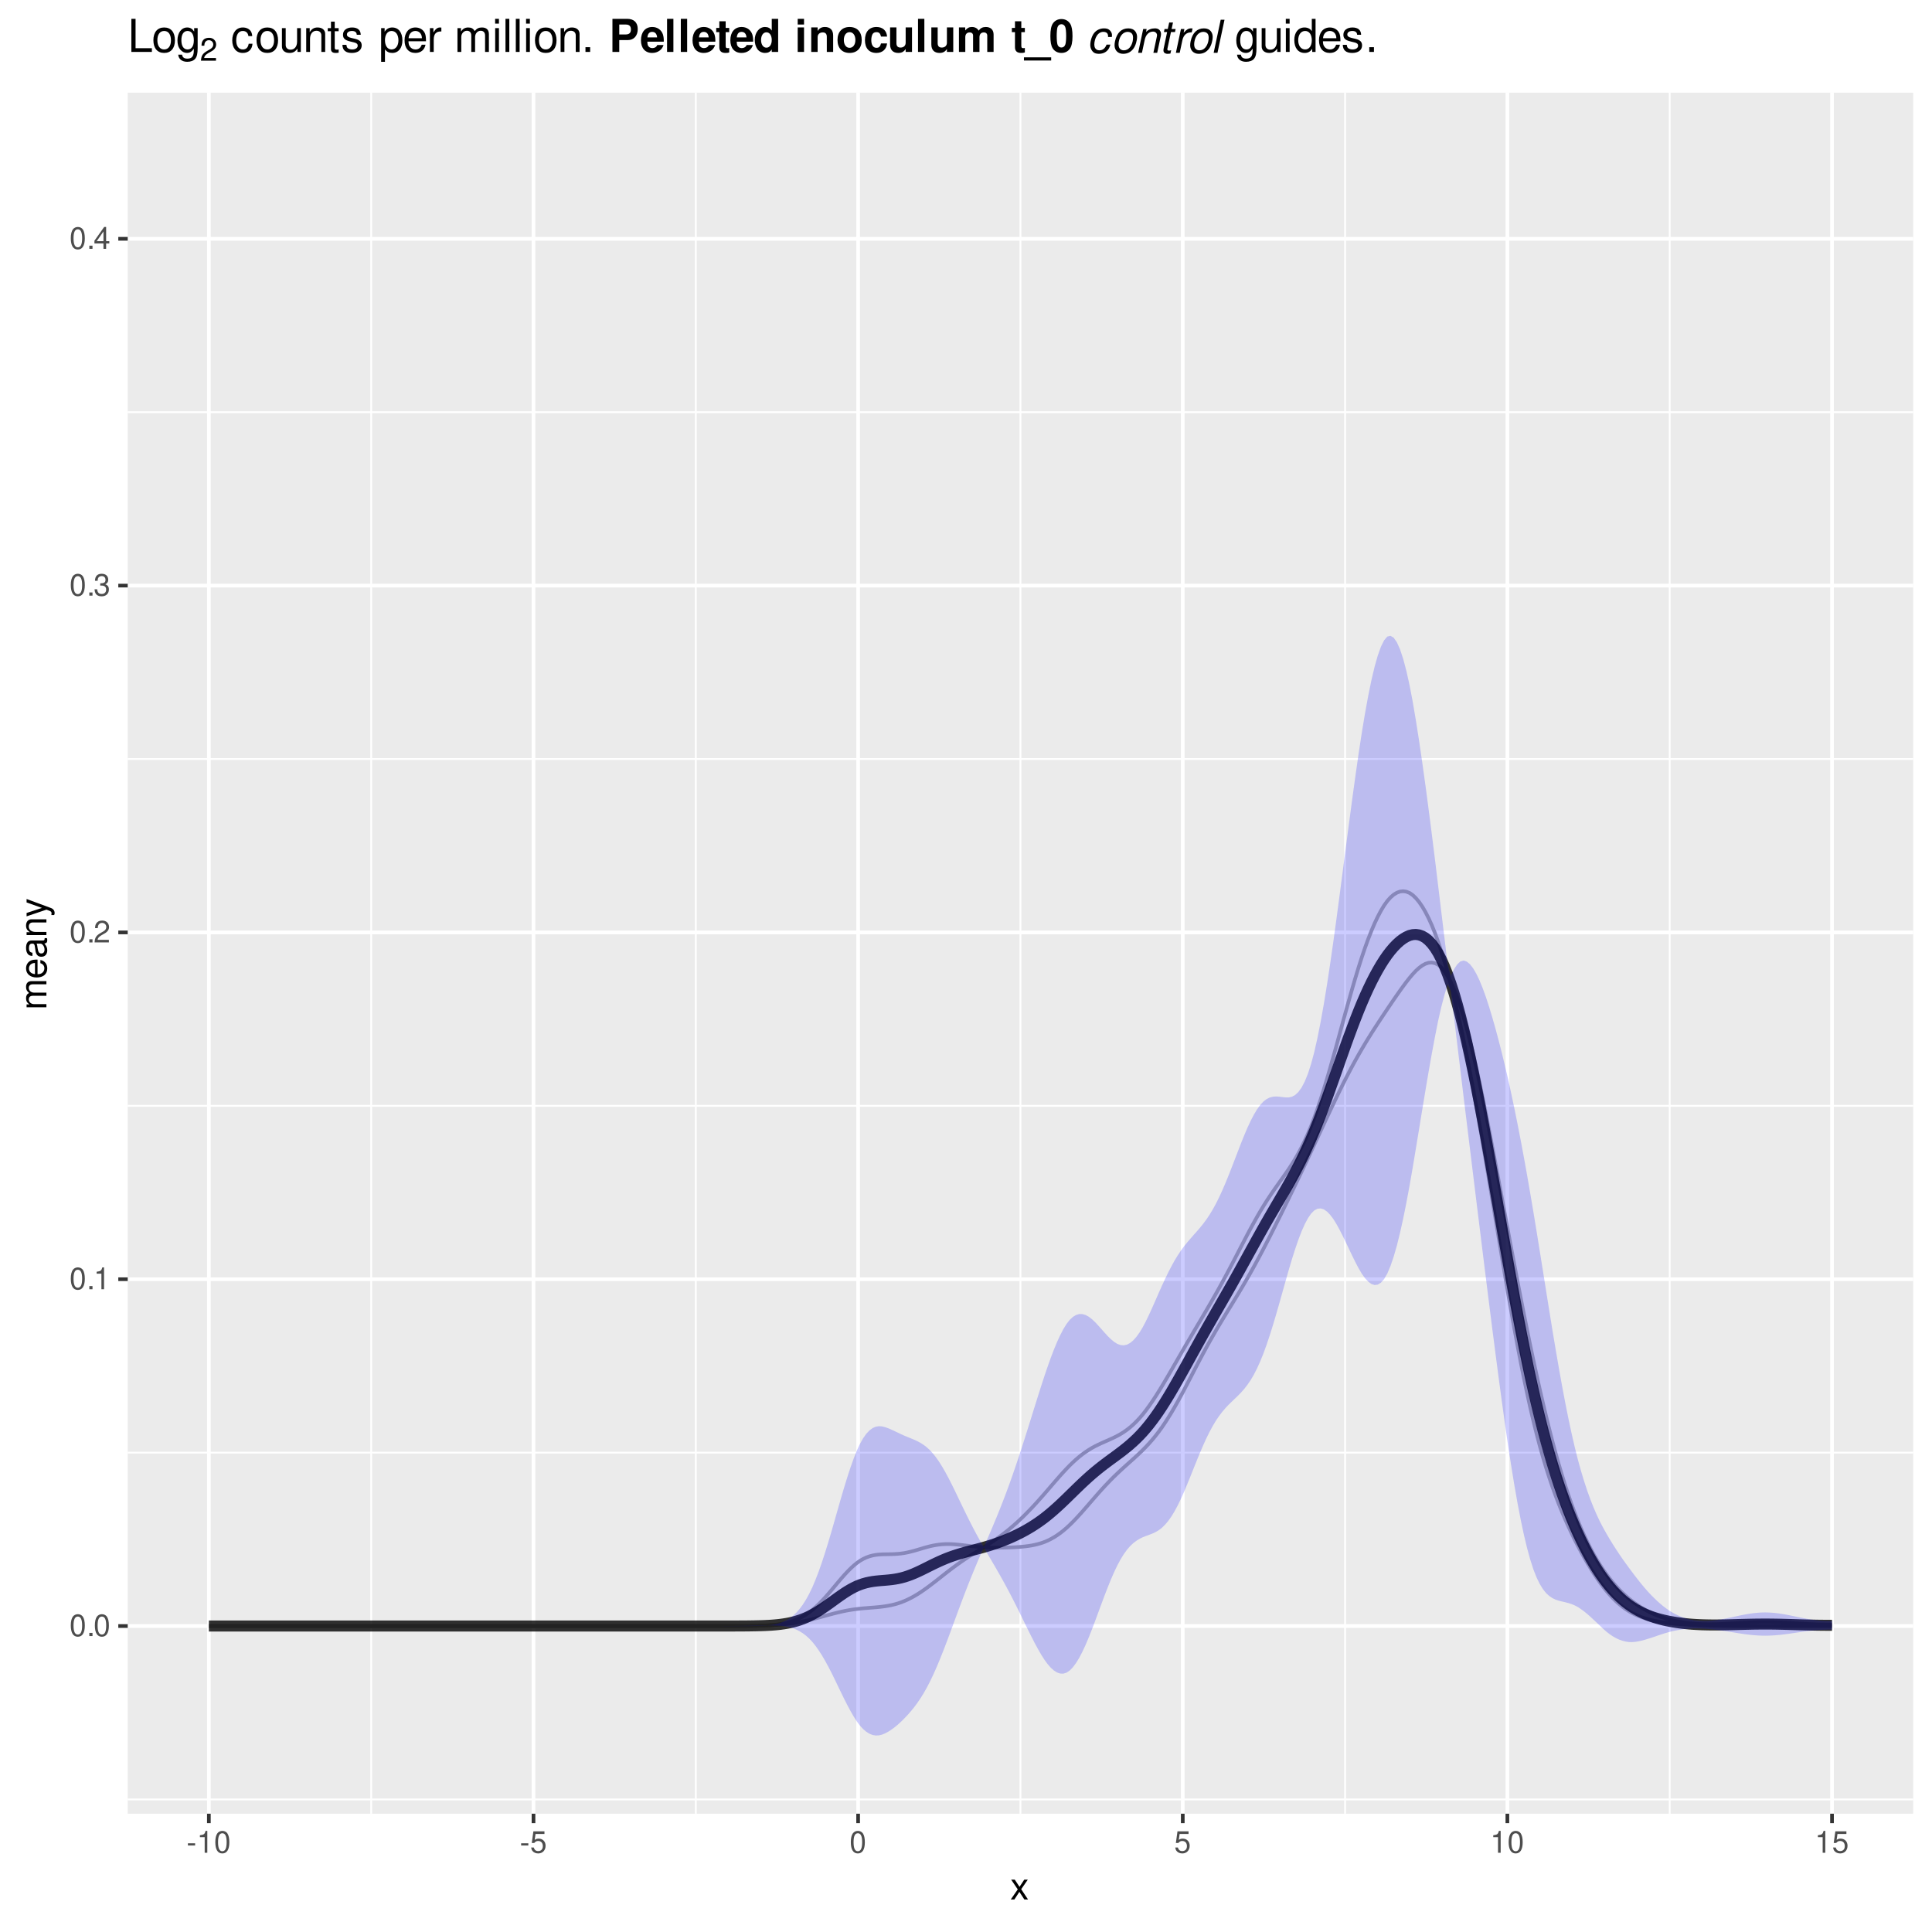 <?xml version="1.0" encoding="UTF-8"?>
<svg xmlns="http://www.w3.org/2000/svg" xmlns:xlink="http://www.w3.org/1999/xlink" width="562pt" height="562pt" viewBox="0 0 562 562" version="1.1">
<defs>
<g>
<symbol overflow="visible" id="glyph0-0">
<path style="stroke:none;" d=""/>
</symbol>
<symbol overflow="visible" id="glyph0-1">
<path style="stroke:none;" d="M 2.422 -6.359 C 1.844 -6.359 1.312 -6.094 0.984 -5.672 C 0.578 -5.109 0.375 -4.25 0.375 -3.078 C 0.375 -0.938 1.078 0.203 2.422 0.203 C 3.734 0.203 4.453 -0.938 4.453 -3.031 C 4.453 -4.25 4.266 -5.078 3.859 -5.672 C 3.531 -6.109 3.016 -6.359 2.422 -6.359 Z M 2.422 -5.672 C 3.25 -5.672 3.672 -4.828 3.672 -3.094 C 3.672 -1.281 3.266 -0.438 2.406 -0.438 C 1.578 -0.438 1.172 -1.312 1.172 -3.062 C 1.172 -4.828 1.578 -5.672 2.422 -5.672 Z M 2.422 -5.672 "/>
</symbol>
<symbol overflow="visible" id="glyph0-2">
<path style="stroke:none;" d="M 1.688 -0.922 L 0.766 -0.922 L 0.766 0 L 1.688 0 Z M 1.688 -0.922 "/>
</symbol>
<symbol overflow="visible" id="glyph0-3">
<path style="stroke:none;" d="M 2.281 -4.531 L 2.281 0 L 3.047 0 L 3.047 -6.359 L 2.547 -6.359 C 2.266 -5.391 2.094 -5.25 0.891 -5.094 L 0.891 -4.531 Z M 2.281 -4.531 "/>
</symbol>
<symbol overflow="visible" id="glyph0-4">
<path style="stroke:none;" d="M 4.453 -0.766 L 1.172 -0.766 C 1.25 -1.297 1.531 -1.625 2.297 -2.094 L 3.172 -2.594 C 4.047 -3.062 4.5 -3.719 4.5 -4.5 C 4.5 -5.031 4.281 -5.531 3.922 -5.875 C 3.547 -6.203 3.094 -6.359 2.5 -6.359 C 1.703 -6.359 1.125 -6.078 0.781 -5.531 C 0.547 -5.203 0.453 -4.797 0.438 -4.156 L 1.219 -4.156 C 1.234 -4.594 1.297 -4.844 1.406 -5.062 C 1.594 -5.438 2 -5.688 2.469 -5.688 C 3.172 -5.688 3.703 -5.172 3.703 -4.484 C 3.703 -3.969 3.406 -3.531 2.859 -3.219 L 2.047 -2.75 C 0.75 -2 0.375 -1.406 0.297 -0.016 L 4.453 -0.016 Z M 4.453 -0.766 "/>
</symbol>
<symbol overflow="visible" id="glyph0-5">
<path style="stroke:none;" d="M 1.938 -2.922 L 2.359 -2.922 C 3.203 -2.922 3.656 -2.531 3.656 -1.766 C 3.656 -0.969 3.172 -0.484 2.375 -0.484 C 1.516 -0.484 1.109 -0.922 1.062 -1.844 L 0.281 -1.844 C 0.312 -1.344 0.406 -1 0.547 -0.719 C 0.875 -0.109 1.484 0.203 2.344 0.203 C 3.625 0.203 4.453 -0.578 4.453 -1.781 C 4.453 -2.594 4.141 -3.031 3.391 -3.297 C 3.969 -3.531 4.266 -3.969 4.266 -4.609 C 4.266 -5.703 3.547 -6.359 2.359 -6.359 C 1.109 -6.359 0.438 -5.656 0.406 -4.312 L 1.188 -4.312 C 1.203 -4.703 1.234 -4.922 1.328 -5.109 C 1.5 -5.469 1.891 -5.688 2.375 -5.688 C 3.062 -5.688 3.469 -5.266 3.469 -4.578 C 3.469 -4.141 3.312 -3.859 2.969 -3.719 C 2.766 -3.625 2.484 -3.594 1.938 -3.578 Z M 1.938 -2.922 "/>
</symbol>
<symbol overflow="visible" id="glyph0-6">
<path style="stroke:none;" d="M 2.875 -1.547 L 2.875 0 L 3.656 0 L 3.656 -1.547 L 4.578 -1.547 L 4.578 -2.234 L 3.656 -2.234 L 3.656 -6.359 L 3.078 -6.359 L 0.25 -2.359 L 0.25 -1.547 Z M 2.875 -2.234 L 0.922 -2.234 L 2.875 -5.047 Z M 2.875 -2.234 "/>
</symbol>
<symbol overflow="visible" id="glyph0-7">
<path style="stroke:none;" d="M 2.5 -2.75 L 0.406 -2.75 L 0.406 -2.109 L 2.5 -2.109 Z M 2.5 -2.75 "/>
</symbol>
<symbol overflow="visible" id="glyph0-8">
<path style="stroke:none;" d="M 4.188 -6.234 L 0.969 -6.234 L 0.5 -2.844 L 1.219 -2.844 C 1.578 -3.266 1.875 -3.422 2.359 -3.422 C 3.203 -3.422 3.719 -2.844 3.719 -1.922 C 3.719 -1.031 3.203 -0.484 2.359 -0.484 C 1.688 -0.484 1.266 -0.828 1.078 -1.531 L 0.312 -1.531 C 0.406 -1.016 0.5 -0.781 0.688 -0.547 C 1.031 -0.078 1.672 0.203 2.375 0.203 C 3.641 0.203 4.516 -0.719 4.516 -2.031 C 4.516 -3.266 3.688 -4.109 2.5 -4.109 C 2.062 -4.109 1.703 -4 1.344 -3.734 L 1.594 -5.469 L 4.188 -5.469 Z M 4.188 -6.234 "/>
</symbol>
<symbol overflow="visible" id="glyph1-0">
<path style="stroke:none;" d=""/>
</symbol>
<symbol overflow="visible" id="glyph1-1">
<path style="stroke:none;" d="M 3.219 -2.984 L 5.141 -5.766 L 4.109 -5.766 L 2.734 -3.672 L 1.344 -5.766 L 0.297 -5.766 L 2.219 -2.938 L 0.188 0 L 1.234 0 L 2.688 -2.219 L 4.141 0 L 5.203 0 Z M 3.219 -2.984 "/>
</symbol>
<symbol overflow="visible" id="glyph2-0">
<path style="stroke:none;" d=""/>
</symbol>
<symbol overflow="visible" id="glyph2-1">
<path style="stroke:none;" d="M -5.766 -0.766 L 0 -0.766 L 0 -1.688 L -3.625 -1.688 C -4.453 -1.688 -5.125 -2.297 -5.125 -3.047 C -5.125 -3.734 -4.703 -4.109 -3.969 -4.109 L 0 -4.109 L 0 -5.031 L -3.625 -5.031 C -4.453 -5.031 -5.125 -5.641 -5.125 -6.391 C -5.125 -7.062 -4.703 -7.453 -3.969 -7.453 L 0 -7.453 L 0 -8.375 L -4.328 -8.375 C -5.359 -8.375 -5.922 -7.781 -5.922 -6.703 C -5.922 -5.938 -5.703 -5.484 -5.047 -4.938 C -5.672 -4.594 -5.922 -4.141 -5.922 -3.391 C -5.922 -2.625 -5.641 -2.094 -4.953 -1.609 L -5.766 -1.609 Z M -5.766 -0.766 "/>
</symbol>
<symbol overflow="visible" id="glyph2-2">
<path style="stroke:none;" d="M -2.578 -5.641 C -3.453 -5.641 -3.984 -5.578 -4.406 -5.406 C -5.359 -5.031 -5.922 -4.156 -5.922 -3.078 C -5.922 -1.469 -4.703 -0.438 -2.812 -0.438 C -0.906 -0.438 0.25 -1.438 0.25 -3.062 C 0.25 -4.375 -0.5 -5.297 -1.75 -5.516 L -1.75 -4.594 C -0.984 -4.344 -0.594 -3.828 -0.594 -3.094 C -0.594 -2.516 -0.859 -2.016 -1.344 -1.703 C -1.672 -1.484 -2 -1.406 -2.578 -1.391 Z M -3.328 -1.422 C -4.391 -1.5 -5.078 -2.141 -5.078 -3.062 C -5.078 -4 -4.359 -4.656 -3.328 -4.656 Z M -3.328 -1.422 "/>
</symbol>
<symbol overflow="visible" id="glyph2-3">
<path style="stroke:none;" d="M -0.531 -5.891 C -0.516 -5.781 -0.516 -5.734 -0.516 -5.688 C -0.516 -5.375 -0.688 -5.188 -0.969 -5.188 L -4.359 -5.188 C -5.375 -5.188 -5.922 -4.438 -5.922 -3.031 C -5.922 -2.172 -5.688 -1.5 -5.266 -1.109 C -4.969 -0.844 -4.625 -0.734 -4.062 -0.719 L -4.062 -1.641 C -4.766 -1.719 -5.078 -2.141 -5.078 -2.984 C -5.078 -3.828 -4.781 -4.281 -4.219 -4.281 L -3.984 -4.281 C -3.594 -4.266 -3.438 -4.062 -3.344 -3.328 C -3.172 -2.031 -3.141 -1.828 -2.984 -1.469 C -2.703 -0.797 -2.203 -0.469 -1.453 -0.469 C -0.406 -0.469 0.25 -1.188 0.25 -2.359 C 0.25 -3.078 0 -3.656 -0.594 -4.312 C 0 -4.375 0.25 -4.656 0.25 -5.266 C 0.25 -5.453 0.234 -5.578 0.156 -5.891 Z M -1.812 -4.281 C -1.5 -4.281 -1.312 -4.188 -1.062 -3.922 C -0.719 -3.547 -0.547 -3.094 -0.547 -2.547 C -0.547 -1.844 -0.891 -1.422 -1.469 -1.422 C -2.078 -1.422 -2.391 -1.812 -2.531 -2.812 C -2.656 -3.781 -2.703 -3.969 -2.844 -4.281 Z M -1.812 -4.281 "/>
</symbol>
<symbol overflow="visible" id="glyph2-4">
<path style="stroke:none;" d="M -5.766 -0.766 L 0 -0.766 L 0 -1.688 L -3.172 -1.688 C -4.359 -1.688 -5.125 -2.312 -5.125 -3.25 C -5.125 -3.984 -4.688 -4.438 -4 -4.438 L 0 -4.438 L 0 -5.359 L -4.359 -5.359 C -5.312 -5.359 -5.922 -4.641 -5.922 -3.531 C -5.922 -2.672 -5.594 -2.125 -4.797 -1.609 L -5.766 -1.609 Z M -5.766 -0.766 "/>
</symbol>
<symbol overflow="visible" id="glyph2-5">
<path style="stroke:none;" d="M -5.766 -4.266 L -1.281 -2.672 L -5.766 -1.203 L -5.766 -0.219 L 0.016 -2.172 L 0.938 -1.812 C 1.344 -1.656 1.5 -1.469 1.5 -1.078 C 1.5 -0.922 1.469 -0.797 1.438 -0.594 L 2.25 -0.594 C 2.359 -0.781 2.391 -0.969 2.391 -1.203 C 2.391 -1.5 2.297 -1.828 2.125 -2.062 C 1.906 -2.359 1.672 -2.516 1.203 -2.688 L -5.766 -5.266 Z M -5.766 -4.266 "/>
</symbol>
<symbol overflow="visible" id="glyph3-0">
<path style="stroke:none;" d=""/>
</symbol>
<symbol overflow="visible" id="glyph3-1">
<path style="stroke:none;" d="M 2.281 -9.625 L 1.062 -9.625 L 1.062 0 L 7.031 0 L 7.031 -1.078 L 2.281 -1.078 Z M 2.281 -9.625 "/>
</symbol>
<symbol overflow="visible" id="glyph3-2">
<path style="stroke:none;" d="M 3.594 -7.109 C 1.641 -7.109 0.469 -5.734 0.469 -3.406 C 0.469 -1.062 1.641 0.297 3.609 0.297 C 5.562 0.297 6.734 -1.078 6.734 -3.359 C 6.734 -5.75 5.594 -7.109 3.594 -7.109 Z M 3.609 -6.094 C 4.844 -6.094 5.578 -5.078 5.578 -3.359 C 5.578 -1.734 4.812 -0.719 3.609 -0.719 C 2.375 -0.719 1.625 -1.734 1.625 -3.406 C 1.625 -5.078 2.375 -6.094 3.609 -6.094 Z M 3.609 -6.094 "/>
</symbol>
<symbol overflow="visible" id="glyph3-3">
<path style="stroke:none;" d="M 5.328 -6.922 L 5.328 -5.922 C 4.781 -6.75 4.172 -7.109 3.297 -7.109 C 1.625 -7.109 0.469 -5.562 0.469 -3.344 C 0.469 -2.172 0.734 -1.328 1.328 -0.641 C 1.844 -0.031 2.516 0.297 3.219 0.297 C 4.047 0.297 4.641 -0.062 5.234 -0.938 L 5.234 -0.578 C 5.234 1.266 4.719 1.953 3.344 1.953 C 2.406 1.953 1.922 1.578 1.812 0.797 L 0.688 0.797 C 0.797 2.078 1.812 2.875 3.312 2.875 C 4.328 2.875 5.172 2.547 5.625 2 C 6.156 1.344 6.344 0.484 6.344 -1.141 L 6.344 -6.922 Z M 3.406 -6.094 C 4.562 -6.094 5.234 -5.125 5.234 -3.359 C 5.234 -1.688 4.562 -0.719 3.406 -0.719 C 2.266 -0.719 1.609 -1.703 1.609 -3.406 C 1.609 -5.094 2.266 -6.094 3.406 -6.094 Z M 3.406 -6.094 "/>
</symbol>
<symbol overflow="visible" id="glyph3-4">
<path style="stroke:none;" d="M 6.219 -4.594 C 6.172 -5.266 6.016 -5.703 5.75 -6.094 C 5.281 -6.734 4.453 -7.109 3.484 -7.109 C 1.609 -7.109 0.406 -5.641 0.406 -3.344 C 0.406 -1.109 1.594 0.297 3.469 0.297 C 5.125 0.297 6.172 -0.688 6.297 -2.375 L 5.188 -2.375 C 5 -1.266 4.438 -0.719 3.5 -0.719 C 2.281 -0.719 1.562 -1.703 1.562 -3.344 C 1.562 -5.062 2.266 -6.094 3.469 -6.094 C 4.391 -6.094 4.984 -5.562 5.109 -4.594 Z M 6.219 -4.594 "/>
</symbol>
<symbol overflow="visible" id="glyph3-5">
<path style="stroke:none;" d="M 6.359 0 L 6.359 -6.922 L 5.266 -6.922 L 5.266 -3 C 5.266 -1.578 4.531 -0.656 3.375 -0.656 C 2.516 -0.656 1.953 -1.188 1.953 -2.016 L 1.953 -6.922 L 0.859 -6.922 L 0.859 -1.578 C 0.859 -0.438 1.719 0.297 3.062 0.297 C 4.078 0.297 4.734 -0.047 5.375 -0.969 L 5.375 0 Z M 6.359 0 "/>
</symbol>
<symbol overflow="visible" id="glyph3-6">
<path style="stroke:none;" d="M 0.922 -6.922 L 0.922 0 L 2.031 0 L 2.031 -3.812 C 2.031 -5.234 2.766 -6.156 3.906 -6.156 C 4.781 -6.156 5.328 -5.625 5.328 -4.797 L 5.328 0 L 6.438 0 L 6.438 -5.234 C 6.438 -6.375 5.578 -7.109 4.234 -7.109 C 3.203 -7.109 2.547 -6.719 1.938 -5.75 L 1.938 -6.922 Z M 0.922 -6.922 "/>
</symbol>
<symbol overflow="visible" id="glyph3-7">
<path style="stroke:none;" d="M 3.359 -6.922 L 2.219 -6.922 L 2.219 -8.812 L 1.125 -8.812 L 1.125 -6.922 L 0.188 -6.922 L 0.188 -6.016 L 1.125 -6.016 L 1.125 -0.797 C 1.125 -0.078 1.594 0.297 2.453 0.297 C 2.75 0.297 2.984 0.281 3.359 0.219 L 3.359 -0.719 C 3.188 -0.672 3.047 -0.656 2.828 -0.656 C 2.344 -0.656 2.219 -0.797 2.219 -1.281 L 2.219 -6.016 L 3.359 -6.016 Z M 3.359 -6.922 "/>
</symbol>
<symbol overflow="visible" id="glyph3-8">
<path style="stroke:none;" d="M 5.781 -4.984 C 5.766 -6.344 4.875 -7.109 3.281 -7.109 C 1.656 -7.109 0.625 -6.281 0.625 -5 C 0.625 -3.922 1.172 -3.406 2.812 -3.016 L 3.844 -2.766 C 4.609 -2.578 4.906 -2.297 4.906 -1.812 C 4.906 -1.156 4.266 -0.719 3.297 -0.719 C 2.703 -0.719 2.203 -0.891 1.922 -1.172 C 1.75 -1.375 1.672 -1.578 1.609 -2.062 L 0.453 -2.062 C 0.5 -0.469 1.406 0.297 3.203 0.297 C 4.953 0.297 6.062 -0.547 6.062 -1.891 C 6.062 -2.922 5.484 -3.484 4.109 -3.812 L 3.047 -4.062 C 2.156 -4.281 1.766 -4.562 1.766 -5.062 C 1.766 -5.703 2.344 -6.094 3.234 -6.094 C 4.125 -6.094 4.594 -5.719 4.625 -4.984 Z M 5.781 -4.984 "/>
</symbol>
<symbol overflow="visible" id="glyph3-9">
<path style="stroke:none;" d="M 0.719 2.875 L 1.828 2.875 L 1.828 -0.719 C 2.406 -0.016 3.047 0.297 3.953 0.297 C 5.75 0.297 6.906 -1.141 6.906 -3.344 C 6.906 -5.672 5.766 -7.109 3.938 -7.109 C 3 -7.109 2.25 -6.688 1.734 -5.875 L 1.734 -6.922 L 0.719 -6.922 Z M 3.75 -6.094 C 4.969 -6.094 5.75 -5.016 5.75 -3.359 C 5.75 -1.797 4.953 -0.719 3.75 -0.719 C 2.578 -0.719 1.828 -1.781 1.828 -3.406 C 1.828 -5.031 2.578 -6.094 3.75 -6.094 Z M 3.75 -6.094 "/>
</symbol>
<symbol overflow="visible" id="glyph3-10">
<path style="stroke:none;" d="M 6.766 -3.094 C 6.766 -4.141 6.688 -4.781 6.5 -5.297 C 6.047 -6.438 4.984 -7.109 3.703 -7.109 C 1.766 -7.109 0.531 -5.656 0.531 -3.359 C 0.531 -1.078 1.719 0.297 3.672 0.297 C 5.25 0.297 6.344 -0.594 6.625 -2.094 L 5.516 -2.094 C 5.219 -1.188 4.594 -0.719 3.703 -0.719 C 3.016 -0.719 2.422 -1.031 2.047 -1.609 C 1.781 -2 1.688 -2.406 1.672 -3.094 Z M 1.703 -3.984 C 1.797 -5.266 2.578 -6.094 3.688 -6.094 C 4.812 -6.094 5.578 -5.234 5.578 -3.984 Z M 1.703 -3.984 "/>
</symbol>
<symbol overflow="visible" id="glyph3-11">
<path style="stroke:none;" d="M 0.906 -6.922 L 0.906 0 L 2.016 0 L 2.016 -3.594 C 2.031 -5.25 2.719 -6 4.234 -5.953 L 4.234 -7.078 C 4.047 -7.109 3.953 -7.109 3.812 -7.109 C 3.109 -7.109 2.562 -6.688 1.922 -5.672 L 1.922 -6.922 Z M 0.906 -6.922 "/>
</symbol>
<symbol overflow="visible" id="glyph3-12">
<path style="stroke:none;" d="M 0.922 -6.922 L 0.922 0 L 2.031 0 L 2.031 -4.344 C 2.031 -5.344 2.766 -6.156 3.656 -6.156 C 4.469 -6.156 4.938 -5.656 4.938 -4.766 L 4.938 0 L 6.047 0 L 6.047 -4.344 C 6.047 -5.344 6.766 -6.156 7.672 -6.156 C 8.469 -6.156 8.953 -5.641 8.953 -4.766 L 8.953 0 L 10.062 0 L 10.062 -5.188 C 10.062 -6.438 9.344 -7.109 8.047 -7.109 C 7.125 -7.109 6.578 -6.844 5.922 -6.062 C 5.516 -6.797 4.969 -7.109 4.062 -7.109 C 3.141 -7.109 2.516 -6.766 1.938 -5.938 L 1.938 -6.922 Z M 0.922 -6.922 "/>
</symbol>
<symbol overflow="visible" id="glyph3-13">
<path style="stroke:none;" d="M 1.984 -6.922 L 0.891 -6.922 L 0.891 0 L 1.984 0 Z M 1.984 -9.625 L 0.875 -9.625 L 0.875 -8.234 L 1.984 -8.234 Z M 1.984 -9.625 "/>
</symbol>
<symbol overflow="visible" id="glyph3-14">
<path style="stroke:none;" d="M 2 -9.625 L 0.891 -9.625 L 0.891 0 L 2 0 Z M 2 -9.625 "/>
</symbol>
<symbol overflow="visible" id="glyph3-15">
<path style="stroke:none;" d="M 2.516 -1.375 L 1.156 -1.375 L 1.156 0 L 2.516 0 Z M 2.516 -1.375 "/>
</symbol>
<symbol overflow="visible" id="glyph3-16">
<path style="stroke:none;" d="M 6.531 -9.625 L 5.438 -9.625 L 5.438 -6.047 C 4.984 -6.75 4.234 -7.109 3.312 -7.109 C 1.516 -7.109 0.344 -5.672 0.344 -3.469 C 0.344 -1.141 1.484 0.297 3.359 0.297 C 4.297 0.297 4.969 -0.047 5.562 -0.906 L 5.562 0 L 6.531 0 Z M 3.5 -6.094 C 4.688 -6.094 5.438 -5.047 5.438 -3.375 C 5.438 -1.781 4.672 -0.719 3.516 -0.719 C 2.297 -0.719 1.484 -1.797 1.484 -3.406 C 1.484 -5.016 2.297 -6.094 3.5 -6.094 Z M 3.5 -6.094 "/>
</symbol>
<symbol overflow="visible" id="glyph4-0">
<path style="stroke:none;" d=""/>
</symbol>
<symbol overflow="visible" id="glyph4-1">
<path style="stroke:none;" d="M 4.672 -0.797 L 1.234 -0.797 C 1.312 -1.359 1.609 -1.703 2.406 -2.203 L 3.328 -2.719 C 4.25 -3.219 4.719 -3.906 4.719 -4.734 C 4.719 -5.281 4.5 -5.797 4.109 -6.156 C 3.719 -6.516 3.234 -6.672 2.625 -6.672 C 1.797 -6.672 1.172 -6.375 0.812 -5.812 C 0.578 -5.453 0.484 -5.047 0.469 -4.375 L 1.281 -4.375 C 1.297 -4.828 1.359 -5.094 1.469 -5.312 C 1.688 -5.719 2.109 -5.969 2.594 -5.969 C 3.328 -5.969 3.891 -5.438 3.891 -4.703 C 3.891 -4.172 3.578 -3.719 3 -3.375 L 2.156 -2.875 C 0.781 -2.094 0.391 -1.469 0.312 -0.016 L 4.672 -0.016 Z M 4.672 -0.797 "/>
</symbol>
<symbol overflow="visible" id="glyph5-0">
<path style="stroke:none;" d="M 0.656 2.328 L 0.656 -9.312 L 7.266 -9.312 L 7.266 2.328 Z M 1.406 1.594 L 6.531 1.594 L 6.531 -8.562 L 1.406 -8.562 Z M 1.406 1.594 "/>
</symbol>
<symbol overflow="visible" id="glyph5-1">
<path style="stroke:none;" d=""/>
</symbol>
<symbol overflow="visible" id="glyph6-0">
<path style="stroke:none;" d=""/>
</symbol>
<symbol overflow="visible" id="glyph6-1">
<path style="stroke:none;" d="M 2.984 -3.438 L 5.453 -3.438 C 7.219 -3.438 8.359 -4.688 8.359 -6.641 C 8.359 -8.562 7.266 -9.625 5.25 -9.625 L 1 -9.625 L 1 0 L 2.984 0 Z M 2.984 -5.078 L 2.984 -7.969 L 4.828 -7.969 C 5.891 -7.969 6.375 -7.516 6.375 -6.531 C 6.375 -5.547 5.891 -5.078 4.828 -5.078 Z M 2.984 -5.078 "/>
</symbol>
<symbol overflow="visible" id="glyph6-2">
<path style="stroke:none;" d="M 6.922 -2.984 C 6.938 -3.141 6.938 -3.203 6.938 -3.297 C 6.938 -4.016 6.828 -4.672 6.656 -5.172 C 6.172 -6.469 5.031 -7.25 3.594 -7.25 C 1.547 -7.25 0.297 -5.766 0.297 -3.375 C 0.297 -1.094 1.531 0.297 3.547 0.297 C 5.156 0.297 6.438 -0.594 6.859 -2 L 5.031 -2 C 4.812 -1.438 4.297 -1.109 3.625 -1.109 C 3.094 -1.109 2.672 -1.328 2.406 -1.734 C 2.234 -2 2.172 -2.312 2.141 -2.984 Z M 2.172 -4.219 C 2.281 -5.312 2.75 -5.828 3.562 -5.828 C 4.406 -5.828 4.906 -5.266 5 -4.219 Z M 2.172 -4.219 "/>
</symbol>
<symbol overflow="visible" id="glyph6-3">
<path style="stroke:none;" d="M 2.734 -9.625 L 0.891 -9.625 L 0.891 0 L 2.734 0 Z M 2.734 -9.625 "/>
</symbol>
<symbol overflow="visible" id="glyph6-4">
<path style="stroke:none;" d="M 3.969 -6.984 L 2.938 -6.984 L 2.938 -8.906 L 1.094 -8.906 L 1.094 -6.984 L 0.188 -6.984 L 0.188 -5.75 L 1.094 -5.75 L 1.094 -1.375 C 1.094 -0.25 1.688 0.297 2.906 0.297 C 3.328 0.297 3.625 0.266 3.969 0.156 L 3.969 -1.141 C 3.797 -1.109 3.703 -1.094 3.547 -1.094 C 3.062 -1.094 2.938 -1.234 2.938 -1.875 L 2.938 -5.75 L 3.969 -5.75 Z M 3.969 -6.984 "/>
</symbol>
<symbol overflow="visible" id="glyph6-5">
<path style="stroke:none;" d="M 5.344 0 L 7.203 0 L 7.203 -9.625 L 5.344 -9.625 L 5.344 -6.203 C 4.891 -6.922 4.281 -7.25 3.375 -7.25 C 1.672 -7.25 0.391 -5.609 0.391 -3.453 C 0.391 -2.5 0.672 -1.516 1.156 -0.828 C 1.641 -0.125 2.516 0.297 3.375 0.297 C 4.281 0.297 4.891 -0.016 5.344 -0.719 Z M 3.797 -5.703 C 4.734 -5.703 5.344 -4.812 5.344 -3.438 C 5.344 -2.141 4.719 -1.234 3.797 -1.234 C 2.859 -1.234 2.234 -2.156 2.234 -3.453 C 2.234 -4.797 2.859 -5.703 3.797 -5.703 Z M 3.797 -5.703 "/>
</symbol>
<symbol overflow="visible" id="glyph6-6">
<path style="stroke:none;" d=""/>
</symbol>
<symbol overflow="visible" id="glyph6-7">
<path style="stroke:none;" d="M 2.734 -7.125 L 0.891 -7.125 L 0.891 0 L 2.734 0 Z M 2.734 -9.625 L 0.891 -9.625 L 0.891 -7.969 L 2.734 -7.969 Z M 2.734 -9.625 "/>
</symbol>
<symbol overflow="visible" id="glyph6-8">
<path style="stroke:none;" d="M 0.828 -7.125 L 0.828 0 L 2.688 0 L 2.688 -4.281 C 2.688 -5.125 3.266 -5.672 4.172 -5.672 C 4.969 -5.672 5.359 -5.234 5.359 -4.391 L 5.359 0 L 7.203 0 L 7.203 -4.781 C 7.203 -6.359 6.344 -7.25 4.812 -7.25 C 3.859 -7.25 3.203 -6.906 2.688 -6.094 L 2.688 -7.125 Z M 0.828 -7.125 "/>
</symbol>
<symbol overflow="visible" id="glyph6-9">
<path style="stroke:none;" d="M 3.969 -7.25 C 1.797 -7.25 0.469 -5.812 0.469 -3.469 C 0.469 -1.125 1.797 0.297 3.984 0.297 C 6.172 0.297 7.516 -1.125 7.516 -3.422 C 7.516 -5.828 6.203 -7.25 3.969 -7.25 Z M 3.984 -5.75 C 5 -5.75 5.672 -4.844 5.672 -3.453 C 5.672 -2.109 4.984 -1.188 3.984 -1.188 C 2.984 -1.188 2.312 -2.094 2.312 -3.469 C 2.312 -4.844 2.984 -5.75 3.984 -5.75 Z M 3.984 -5.75 "/>
</symbol>
<symbol overflow="visible" id="glyph6-10">
<path style="stroke:none;" d="M 6.891 -4.469 C 6.766 -6.203 5.609 -7.25 3.812 -7.25 C 1.672 -7.25 0.453 -5.844 0.453 -3.422 C 0.453 -1.062 1.672 0.297 3.797 0.297 C 5.516 0.297 6.719 -0.766 6.891 -2.469 L 5.125 -2.469 C 4.891 -1.547 4.531 -1.188 3.797 -1.188 C 2.859 -1.188 2.297 -2.016 2.297 -3.422 C 2.297 -4.109 2.422 -4.734 2.656 -5.156 C 2.859 -5.547 3.281 -5.75 3.797 -5.75 C 4.562 -5.75 4.906 -5.406 5.125 -4.469 Z M 6.891 -4.469 "/>
</symbol>
<symbol overflow="visible" id="glyph6-11">
<path style="stroke:none;" d="M 7.141 0 L 7.141 -7.125 L 5.297 -7.125 L 5.297 -2.672 C 5.297 -1.828 4.719 -1.266 3.797 -1.266 C 3.016 -1.266 2.609 -1.688 2.609 -2.547 L 2.609 -7.125 L 0.766 -7.125 L 0.766 -2.172 C 0.766 -0.578 1.625 0.297 3.156 0.297 C 4.125 0.297 4.766 -0.047 5.297 -0.844 L 5.297 0 Z M 7.141 0 "/>
</symbol>
<symbol overflow="visible" id="glyph6-12">
<path style="stroke:none;" d="M 0.797 -7.125 L 0.797 0 L 2.641 0 L 2.641 -4.281 C 2.641 -5.156 3.109 -5.672 3.906 -5.672 C 4.531 -5.672 4.906 -5.328 4.906 -4.75 L 4.906 0 L 6.766 0 L 6.766 -4.281 C 6.766 -5.156 7.234 -5.672 8.031 -5.672 C 8.641 -5.672 9.031 -5.328 9.031 -4.75 L 9.031 0 L 10.875 0 L 10.875 -5.047 C 10.875 -6.438 10.031 -7.25 8.609 -7.25 C 7.703 -7.25 7.078 -6.938 6.516 -6.188 C 6.172 -6.859 5.469 -7.25 4.578 -7.25 C 3.766 -7.25 3.234 -6.984 2.625 -6.25 L 2.625 -7.125 Z M 0.797 -7.125 "/>
</symbol>
<symbol overflow="visible" id="glyph6-13">
<path style="stroke:none;" d="M 7.625 1.578 L -0.297 1.578 L -0.297 2.5 L 7.625 2.5 Z M 7.625 1.578 "/>
</symbol>
<symbol overflow="visible" id="glyph6-14">
<path style="stroke:none;" d="M 3.609 -9.562 C 2.594 -9.562 1.75 -9.141 1.172 -8.359 C 0.641 -7.625 0.391 -6.438 0.391 -4.625 C 0.391 -2.953 0.594 -1.797 1.047 -1.078 C 1.594 -0.188 2.516 0.297 3.609 0.297 C 4.625 0.297 5.453 -0.109 6.031 -0.891 C 6.562 -1.609 6.828 -2.812 6.828 -4.562 C 6.828 -6.281 6.609 -7.453 6.172 -8.172 C 5.609 -9.078 4.703 -9.562 3.609 -9.562 Z M 3.609 -8.062 C 4.078 -8.062 4.469 -7.797 4.688 -7.312 C 4.875 -6.922 4.984 -5.906 4.984 -4.609 C 4.984 -3.547 4.891 -2.516 4.734 -2.141 C 4.531 -1.578 4.125 -1.281 3.609 -1.281 C 3.109 -1.281 2.75 -1.531 2.516 -2 C 2.344 -2.406 2.234 -3.375 2.234 -4.641 C 2.234 -5.75 2.328 -6.797 2.469 -7.188 C 2.672 -7.75 3.078 -8.062 3.609 -8.062 Z M 3.609 -8.062 "/>
</symbol>
<symbol overflow="visible" id="glyph7-0">
<path style="stroke:none;" d=""/>
</symbol>
<symbol overflow="visible" id="glyph7-1">
<path style="stroke:none;" d="M 7.281 -4.594 L 7.281 -4.797 C 7.297 -4.984 7.312 -5.141 7.312 -5.172 C 7.312 -5.922 6.719 -6.719 6 -6.969 C 5.703 -7.062 5.391 -7.109 5.031 -7.109 C 3.844 -7.109 2.766 -6.609 2.078 -5.703 C 1.453 -4.891 1 -3.453 1 -2.25 C 1 -1.188 1.578 -0.219 2.406 0.125 C 2.703 0.234 3.078 0.297 3.469 0.297 C 4.562 0.297 5.469 -0.078 6.078 -0.797 C 6.422 -1.188 6.625 -1.641 6.844 -2.375 L 5.734 -2.375 C 5.328 -1.297 4.609 -0.719 3.656 -0.719 C 3.109 -0.719 2.625 -0.969 2.406 -1.391 C 2.25 -1.672 2.172 -2.016 2.172 -2.391 C 2.172 -3.234 2.438 -4.234 2.875 -4.922 C 3.375 -5.703 4.031 -6.094 4.828 -6.094 C 5.5 -6.094 5.953 -5.828 6.109 -5.312 C 6.156 -5.156 6.172 -5.031 6.172 -4.891 C 6.172 -4.812 6.172 -4.719 6.172 -4.594 Z M 7.281 -4.594 "/>
</symbol>
<symbol overflow="visible" id="glyph7-2">
<path style="stroke:none;" d="M 5.062 -7.109 C 3.078 -7.109 1.75 -5.828 1.203 -3.406 C 1.109 -2.969 1.062 -2.562 1.062 -2.172 C 1.062 -0.703 2.078 0.297 3.547 0.297 C 4.812 0.297 5.828 -0.219 6.562 -1.234 C 7.172 -2.062 7.609 -3.5 7.609 -4.641 C 7.609 -5.641 7.094 -6.516 6.281 -6.875 C 5.922 -7.031 5.547 -7.109 5.062 -7.109 Z M 4.891 -6.094 C 5.578 -6.094 6.109 -5.75 6.312 -5.219 C 6.406 -4.969 6.438 -4.719 6.438 -4.391 C 6.438 -2.891 5.75 -1.453 4.75 -0.953 C 4.438 -0.797 4.125 -0.719 3.734 -0.719 C 3.094 -0.719 2.578 -1.047 2.359 -1.594 C 2.266 -1.859 2.219 -2.141 2.219 -2.422 C 2.219 -3.047 2.359 -3.719 2.609 -4.344 C 2.922 -5.062 3.344 -5.562 3.922 -5.859 C 4.234 -6.016 4.547 -6.094 4.891 -6.094 Z M 4.891 -6.094 "/>
</symbol>
<symbol overflow="visible" id="glyph7-3">
<path style="stroke:none;" d="M 2.391 -6.922 L 0.922 0 L 2.031 0 L 2.844 -3.812 C 3.156 -5.266 4.078 -6.172 5.266 -6.172 C 5.922 -6.172 6.422 -5.703 6.422 -5.094 C 6.422 -5.016 6.391 -4.828 6.344 -4.609 L 5.359 0 L 6.469 0 L 7.531 -4.969 C 7.562 -5.141 7.578 -5.297 7.578 -5.469 C 7.578 -6.234 7.109 -6.859 6.438 -7.031 C 6.234 -7.094 6.016 -7.109 5.781 -7.109 C 4.781 -7.109 3.906 -6.766 3.219 -6.062 L 3.391 -6.922 Z M 2.391 -6.922 "/>
</symbol>
<symbol overflow="visible" id="glyph7-4">
<path style="stroke:none;" d="M 4.828 -6.922 L 3.656 -6.922 L 4.062 -8.812 L 2.953 -8.812 L 2.547 -6.922 L 1.609 -6.922 L 1.422 -6.031 L 2.359 -6.031 L 1.328 -1.156 C 1.297 -1.016 1.281 -0.875 1.281 -0.734 C 1.281 -0.219 1.5 0.094 2.016 0.234 C 2.172 0.281 2.312 0.297 2.453 0.297 C 2.734 0.297 3.109 0.266 3.312 0.219 L 3.531 -0.75 C 3.094 -0.641 3.062 -0.641 2.891 -0.641 C 2.641 -0.641 2.484 -0.734 2.422 -0.906 C 2.422 -0.953 2.422 -0.969 2.422 -1 C 2.422 -1.047 2.422 -1.109 2.438 -1.188 L 3.469 -6.031 L 4.641 -6.031 Z M 4.828 -6.922 "/>
</symbol>
<symbol overflow="visible" id="glyph7-5">
<path style="stroke:none;" d="M 2.375 -6.922 L 0.906 0 L 2.016 0 L 2.781 -3.594 C 3.109 -5.156 4 -5.953 5.391 -5.953 L 5.516 -5.953 L 5.75 -7.078 L 5.672 -7.094 C 5.562 -7.109 5.453 -7.109 5.328 -7.109 C 4.562 -7.109 3.984 -6.766 3.156 -5.828 L 3.375 -6.922 Z M 2.375 -6.922 "/>
</symbol>
<symbol overflow="visible" id="glyph7-6">
<path style="stroke:none;" d="M 4.047 -9.625 L 2.938 -9.625 L 0.891 0 L 2 0 Z M 4.047 -9.625 "/>
</symbol>
</g>
<clipPath id="clip1">
  <path d="M 37.152 26.957 L 556.523 26.957 L 556.523 527.598 L 37.152 527.598 Z M 37.152 26.957 "/>
</clipPath>
<clipPath id="clip2">
  <path d="M 37.152 523 L 556.523 523 L 556.523 524 L 37.152 524 Z M 37.152 523 "/>
</clipPath>
<clipPath id="clip3">
  <path d="M 37.152 422 L 556.523 422 L 556.523 423 L 37.152 423 Z M 37.152 422 "/>
</clipPath>
<clipPath id="clip4">
  <path d="M 37.152 321 L 556.523 321 L 556.523 322 L 37.152 322 Z M 37.152 321 "/>
</clipPath>
<clipPath id="clip5">
  <path d="M 37.152 220 L 556.523 220 L 556.523 222 L 37.152 222 Z M 37.152 220 "/>
</clipPath>
<clipPath id="clip6">
  <path d="M 37.152 119 L 556.523 119 L 556.523 121 L 37.152 121 Z M 37.152 119 "/>
</clipPath>
<clipPath id="clip7">
  <path d="M 107 26.957 L 109 26.957 L 109 527.598 L 107 527.598 Z M 107 26.957 "/>
</clipPath>
<clipPath id="clip8">
  <path d="M 202 26.957 L 203 26.957 L 203 527.598 L 202 527.598 Z M 202 26.957 "/>
</clipPath>
<clipPath id="clip9">
  <path d="M 296 26.957 L 298 26.957 L 298 527.598 L 296 527.598 Z M 296 26.957 "/>
</clipPath>
<clipPath id="clip10">
  <path d="M 391 26.957 L 392 26.957 L 392 527.598 L 391 527.598 Z M 391 26.957 "/>
</clipPath>
<clipPath id="clip11">
  <path d="M 485 26.957 L 486 26.957 L 486 527.598 L 485 527.598 Z M 485 26.957 "/>
</clipPath>
<clipPath id="clip12">
  <path d="M 37.152 472 L 556.523 472 L 556.523 474 L 37.152 474 Z M 37.152 472 "/>
</clipPath>
<clipPath id="clip13">
  <path d="M 37.152 371 L 556.523 371 L 556.523 373 L 37.152 373 Z M 37.152 371 "/>
</clipPath>
<clipPath id="clip14">
  <path d="M 37.152 270 L 556.523 270 L 556.523 272 L 37.152 272 Z M 37.152 270 "/>
</clipPath>
<clipPath id="clip15">
  <path d="M 37.152 169 L 556.523 169 L 556.523 171 L 37.152 171 Z M 37.152 169 "/>
</clipPath>
<clipPath id="clip16">
  <path d="M 37.152 68 L 556.523 68 L 556.523 70 L 37.152 70 Z M 37.152 68 "/>
</clipPath>
<clipPath id="clip17">
  <path d="M 60 26.957 L 62 26.957 L 62 527.598 L 60 527.598 Z M 60 26.957 "/>
</clipPath>
<clipPath id="clip18">
  <path d="M 154 26.957 L 156 26.957 L 156 527.598 L 154 527.598 Z M 154 26.957 "/>
</clipPath>
<clipPath id="clip19">
  <path d="M 249 26.957 L 251 26.957 L 251 527.598 L 249 527.598 Z M 249 26.957 "/>
</clipPath>
<clipPath id="clip20">
  <path d="M 343 26.957 L 345 26.957 L 345 527.598 L 343 527.598 Z M 343 26.957 "/>
</clipPath>
<clipPath id="clip21">
  <path d="M 437 26.957 L 440 26.957 L 440 527.598 L 437 527.598 Z M 437 26.957 "/>
</clipPath>
<clipPath id="clip22">
  <path d="M 532 26.957 L 534 26.957 L 534 527.598 L 532 527.598 Z M 532 26.957 "/>
</clipPath>
</defs>
<g id="surface46214">
<rect x="0" y="0" width="562" height="562" style="fill:rgb(100%,100%,100%);fill-opacity:1;stroke:none;"/>
<rect x="0" y="0" width="562" height="562" style="fill:rgb(100%,100%,100%);fill-opacity:1;stroke:none;"/>
<path style="fill:none;stroke-width:1.067;stroke-linecap:round;stroke-linejoin:round;stroke:rgb(100%,100%,100%);stroke-opacity:1;stroke-miterlimit:10;" d="M 0 562 L 562 562 L 562 0 L 0 0 Z M 0 562 "/>
<g clip-path="url(#clip1)" clip-rule="nonzero">
<path style=" stroke:none;fill-rule:nonzero;fill:rgb(92.157%,92.157%,92.157%);fill-opacity:1;" d="M 37.152 527.598 L 556.523 527.598 L 556.523 26.957 L 37.152 26.957 Z M 37.152 527.598 "/>
</g>
<g clip-path="url(#clip2)" clip-rule="nonzero">
<path style="fill:none;stroke-width:0.533;stroke-linecap:butt;stroke-linejoin:round;stroke:rgb(100%,100%,100%);stroke-opacity:1;stroke-miterlimit:10;" d="M 37.152 523.438 L 556.52 523.438 "/>
</g>
<g clip-path="url(#clip3)" clip-rule="nonzero">
<path style="fill:none;stroke-width:0.533;stroke-linecap:butt;stroke-linejoin:round;stroke:rgb(100%,100%,100%);stroke-opacity:1;stroke-miterlimit:10;" d="M 37.152 422.555 L 556.52 422.555 "/>
</g>
<g clip-path="url(#clip4)" clip-rule="nonzero">
<path style="fill:none;stroke-width:0.533;stroke-linecap:butt;stroke-linejoin:round;stroke:rgb(100%,100%,100%);stroke-opacity:1;stroke-miterlimit:10;" d="M 37.152 321.672 L 556.52 321.672 "/>
</g>
<g clip-path="url(#clip5)" clip-rule="nonzero">
<path style="fill:none;stroke-width:0.533;stroke-linecap:butt;stroke-linejoin:round;stroke:rgb(100%,100%,100%);stroke-opacity:1;stroke-miterlimit:10;" d="M 37.152 220.789 L 556.52 220.789 "/>
</g>
<g clip-path="url(#clip6)" clip-rule="nonzero">
<path style="fill:none;stroke-width:0.533;stroke-linecap:butt;stroke-linejoin:round;stroke:rgb(100%,100%,100%);stroke-opacity:1;stroke-miterlimit:10;" d="M 37.152 119.906 L 556.52 119.906 "/>
</g>
<g clip-path="url(#clip7)" clip-rule="nonzero">
<path style="fill:none;stroke-width:0.533;stroke-linecap:butt;stroke-linejoin:round;stroke:rgb(100%,100%,100%);stroke-opacity:1;stroke-miterlimit:10;" d="M 107.973 527.598 L 107.973 26.957 "/>
</g>
<g clip-path="url(#clip8)" clip-rule="nonzero">
<path style="fill:none;stroke-width:0.533;stroke-linecap:butt;stroke-linejoin:round;stroke:rgb(100%,100%,100%);stroke-opacity:1;stroke-miterlimit:10;" d="M 202.406 527.598 L 202.406 26.957 "/>
</g>
<g clip-path="url(#clip9)" clip-rule="nonzero">
<path style="fill:none;stroke-width:0.533;stroke-linecap:butt;stroke-linejoin:round;stroke:rgb(100%,100%,100%);stroke-opacity:1;stroke-miterlimit:10;" d="M 296.836 527.598 L 296.836 26.957 "/>
</g>
<g clip-path="url(#clip10)" clip-rule="nonzero">
<path style="fill:none;stroke-width:0.533;stroke-linecap:butt;stroke-linejoin:round;stroke:rgb(100%,100%,100%);stroke-opacity:1;stroke-miterlimit:10;" d="M 391.266 527.598 L 391.266 26.957 "/>
</g>
<g clip-path="url(#clip11)" clip-rule="nonzero">
<path style="fill:none;stroke-width:0.533;stroke-linecap:butt;stroke-linejoin:round;stroke:rgb(100%,100%,100%);stroke-opacity:1;stroke-miterlimit:10;" d="M 485.699 527.598 L 485.699 26.957 "/>
</g>
<g clip-path="url(#clip12)" clip-rule="nonzero">
<path style="fill:none;stroke-width:1.067;stroke-linecap:butt;stroke-linejoin:round;stroke:rgb(100%,100%,100%);stroke-opacity:1;stroke-miterlimit:10;" d="M 37.152 472.996 L 556.52 472.996 "/>
</g>
<g clip-path="url(#clip13)" clip-rule="nonzero">
<path style="fill:none;stroke-width:1.067;stroke-linecap:butt;stroke-linejoin:round;stroke:rgb(100%,100%,100%);stroke-opacity:1;stroke-miterlimit:10;" d="M 37.152 372.113 L 556.52 372.113 "/>
</g>
<g clip-path="url(#clip14)" clip-rule="nonzero">
<path style="fill:none;stroke-width:1.067;stroke-linecap:butt;stroke-linejoin:round;stroke:rgb(100%,100%,100%);stroke-opacity:1;stroke-miterlimit:10;" d="M 37.152 271.23 L 556.52 271.23 "/>
</g>
<g clip-path="url(#clip15)" clip-rule="nonzero">
<path style="fill:none;stroke-width:1.067;stroke-linecap:butt;stroke-linejoin:round;stroke:rgb(100%,100%,100%);stroke-opacity:1;stroke-miterlimit:10;" d="M 37.152 170.348 L 556.52 170.348 "/>
</g>
<g clip-path="url(#clip16)" clip-rule="nonzero">
<path style="fill:none;stroke-width:1.067;stroke-linecap:butt;stroke-linejoin:round;stroke:rgb(100%,100%,100%);stroke-opacity:1;stroke-miterlimit:10;" d="M 37.152 69.465 L 556.52 69.465 "/>
</g>
<g clip-path="url(#clip17)" clip-rule="nonzero">
<path style="fill:none;stroke-width:1.067;stroke-linecap:butt;stroke-linejoin:round;stroke:rgb(100%,100%,100%);stroke-opacity:1;stroke-miterlimit:10;" d="M 60.758 527.598 L 60.758 26.957 "/>
</g>
<g clip-path="url(#clip18)" clip-rule="nonzero">
<path style="fill:none;stroke-width:1.067;stroke-linecap:butt;stroke-linejoin:round;stroke:rgb(100%,100%,100%);stroke-opacity:1;stroke-miterlimit:10;" d="M 155.188 527.598 L 155.188 26.957 "/>
</g>
<g clip-path="url(#clip19)" clip-rule="nonzero">
<path style="fill:none;stroke-width:1.067;stroke-linecap:butt;stroke-linejoin:round;stroke:rgb(100%,100%,100%);stroke-opacity:1;stroke-miterlimit:10;" d="M 249.621 527.598 L 249.621 26.957 "/>
</g>
<g clip-path="url(#clip20)" clip-rule="nonzero">
<path style="fill:none;stroke-width:1.067;stroke-linecap:butt;stroke-linejoin:round;stroke:rgb(100%,100%,100%);stroke-opacity:1;stroke-miterlimit:10;" d="M 344.051 527.598 L 344.051 26.957 "/>
</g>
<g clip-path="url(#clip21)" clip-rule="nonzero">
<path style="fill:none;stroke-width:1.067;stroke-linecap:butt;stroke-linejoin:round;stroke:rgb(100%,100%,100%);stroke-opacity:1;stroke-miterlimit:10;" d="M 438.48 527.598 L 438.48 26.957 "/>
</g>
<g clip-path="url(#clip22)" clip-rule="nonzero">
<path style="fill:none;stroke-width:1.067;stroke-linecap:butt;stroke-linejoin:round;stroke:rgb(100%,100%,100%);stroke-opacity:1;stroke-miterlimit:10;" d="M 532.914 527.598 L 532.914 26.957 "/>
</g>
<path style="fill:none;stroke-width:1.067;stroke-linecap:butt;stroke-linejoin:round;stroke:rgb(66.275%,66.275%,66.275%);stroke-opacity:1;stroke-miterlimit:10;" d="M 60.758 472.996 L 212.293 472.996 L 213.215 472.992 L 214.141 472.992 L 215.062 472.988 L 215.988 472.984 L 216.91 472.98 L 217.836 472.969 L 218.758 472.957 L 219.684 472.941 L 220.605 472.922 L 221.531 472.895 L 222.457 472.855 L 223.379 472.805 L 224.305 472.742 L 225.227 472.656 L 226.152 472.551 L 227.074 472.414 L 228 472.25 L 228.922 472.047 L 229.848 471.797 L 230.77 471.492 L 231.695 471.133 L 232.617 470.711 L 233.543 470.219 L 234.469 469.656 L 235.391 469.023 L 236.316 468.305 L 237.238 467.504 L 238.164 466.633 L 239.086 465.691 L 240.012 464.695 L 240.934 463.648 L 241.859 462.566 L 242.781 461.461 L 243.707 460.355 L 244.629 459.266 L 245.555 458.211 L 246.48 457.211 L 247.402 456.273 L 248.328 455.422 L 249.25 454.66 L 250.176 454.012 L 251.098 453.477 L 252.023 453.043 L 252.945 452.711 L 253.871 452.465 L 254.793 452.297 L 255.719 452.195 L 256.641 452.141 L 257.566 452.121 L 258.492 452.109 L 259.414 452.09 L 260.34 452.055 L 261.262 451.992 L 262.188 451.895 L 263.109 451.758 L 264.035 451.574 L 264.957 451.355 L 265.883 451.113 L 266.805 450.848 L 267.73 450.574 L 268.652 450.297 L 269.578 450.035 L 270.504 449.797 L 271.426 449.59 L 272.352 449.422 L 273.273 449.293 L 274.199 449.207 L 275.121 449.16 L 276.047 449.152 L 276.969 449.184 L 277.895 449.246 L 278.816 449.332 L 279.742 449.43 L 280.664 449.539 L 281.59 449.652 L 282.516 449.758 L 283.438 449.859 L 284.363 449.949 L 285.285 450.027 L 286.211 450.09 L 287.133 450.137 L 288.059 450.172 L 288.98 450.191 L 289.906 450.203 L 290.828 450.199 L 291.754 450.188 L 292.676 450.168 L 293.602 450.141 L 294.527 450.102 L 295.449 450.059 L 296.375 450 L 297.297 449.926 L 298.223 449.828 L 299.145 449.711 L 300.07 449.562 L 300.992 449.379 L 301.918 449.156 L 302.84 448.887 L 303.766 448.562 L 304.691 448.176 L 305.613 447.723 L 306.539 447.203 L 307.461 446.621 L 308.387 445.969 L 309.309 445.25 L 310.234 444.465 L 311.156 443.605 L 312.082 442.695 L 313.004 441.738 L 313.93 440.738 L 314.852 439.711 L 315.777 438.656 L 316.703 437.59 L 317.625 436.52 L 318.551 435.457 L 319.473 434.402 L 320.398 433.371 L 321.32 432.363 L 322.246 431.383 L 323.168 430.43 L 324.094 429.508 L 325.016 428.617 L 325.941 427.75 L 326.863 426.906 L 327.789 426.07 L 328.715 425.242 L 329.637 424.414 L 330.562 423.574 L 331.484 422.711 L 332.41 421.812 L 333.332 420.871 L 334.258 419.879 L 335.18 418.828 L 336.105 417.711 L 337.027 416.523 L 337.953 415.246 L 338.875 413.891 L 339.801 412.457 L 340.727 410.953 L 341.648 409.379 L 342.574 407.746 L 343.496 406.059 L 344.422 404.328 L 345.344 402.562 L 346.27 400.785 L 347.191 399.004 L 348.117 397.227 L 349.039 395.469 L 349.965 393.73 L 350.887 392.023 L 351.812 390.355 L 352.738 388.727 L 353.66 387.125 L 354.586 385.559 L 355.508 384.016 L 356.434 382.492 L 357.355 380.98 L 358.281 379.473 L 359.203 377.961 L 360.129 376.438 L 361.051 374.895 L 361.977 373.328 L 362.898 371.734 L 363.824 370.109 L 364.75 368.449 L 365.672 366.758 L 366.598 365.031 L 367.52 363.281 L 368.445 361.5 L 369.367 359.699 L 370.293 357.875 L 371.215 356.035 L 372.141 354.176 L 373.062 352.305 L 373.988 350.422 L 374.91 348.527 L 375.836 346.625 L 376.762 344.711 L 377.684 342.785 L 378.609 340.848 L 379.531 338.898 L 380.457 336.938 L 381.379 334.969 L 382.305 332.988 L 383.227 331.008 L 384.152 329.02 L 385.074 327.031 L 386 325.051 L 386.922 323.082 L 387.848 321.129 L 388.773 319.199 L 389.695 317.293 L 390.621 315.426 L 391.543 313.594 L 392.469 311.809 L 393.391 310.07 L 394.316 308.379 L 395.238 306.734 L 396.164 305.133 L 397.086 303.578 L 398.012 302.059 L 398.934 300.582 L 399.859 299.137 L 400.785 297.715 L 401.707 296.309 L 402.633 294.918 L 403.555 293.543 L 404.48 292.172 L 405.402 290.816 L 406.328 289.48 L 407.25 288.164 L 408.176 286.883 L 409.098 285.645 L 410.023 284.469 L 410.949 283.375 L 411.871 282.387 L 412.797 281.547 L 413.719 280.859 L 414.645 280.355 L 415.566 280.059 L 416.492 279.992 L 417.414 280.176 L 418.34 280.629 L 419.262 281.426 L 420.188 282.531 L 421.109 283.949 L 422.035 285.688 L 422.961 287.742 L 423.883 290.117 L 424.809 292.797 L 425.73 295.816 L 426.656 299.129 L 427.578 302.703 L 428.504 306.523 L 429.426 310.562 L 430.352 314.801 L 431.273 319.215 L 432.199 323.793 L 433.121 328.504 L 434.047 333.316 L 434.973 338.199 L 435.895 343.133 L 436.82 348.102 L 437.742 353.082 L 438.668 358.059 L 439.59 363.008 L 440.516 367.91 L 441.438 372.758 L 442.363 377.539 L 443.285 382.238 L 444.211 386.848 L 445.133 391.359 L 446.059 395.746 L 446.984 400.008 L 447.906 404.145 L 448.832 408.152 L 449.754 412.023 L 450.68 415.754 L 451.602 419.34 L 452.527 422.762 L 453.449 426.02 L 454.375 429.125 L 455.297 432.078 L 456.223 434.883 L 457.145 437.539 L 458.07 440.047 L 458.996 442.406 L 459.918 444.609 L 460.844 446.684 L 461.766 448.629 L 462.691 450.457 L 463.613 452.168 L 464.539 453.773 L 465.461 455.277 L 466.387 456.672 L 467.309 457.973 L 468.234 459.191 L 469.156 460.328 L 470.082 461.395 L 471.008 462.387 L 471.93 463.312 L 472.855 464.172 L 473.777 464.965 L 474.703 465.703 L 475.625 466.391 L 476.551 467.027 L 477.473 467.617 L 478.398 468.164 L 479.32 468.664 L 480.246 469.121 L 481.168 469.539 L 482.094 469.926 L 483.02 470.277 L 483.941 470.594 L 484.867 470.883 L 485.789 471.145 L 486.715 471.375 L 487.637 471.578 L 488.562 471.762 L 489.484 471.918 L 490.41 472.055 L 491.332 472.168 L 492.258 472.262 L 493.18 472.34 L 494.105 472.395 L 495.031 472.434 L 495.953 472.461 L 496.879 472.473 L 497.801 472.473 L 498.727 472.457 L 499.648 472.434 L 500.574 472.402 L 501.496 472.359 L 502.422 472.312 L 503.344 472.262 L 504.27 472.211 L 505.195 472.156 L 506.117 472.102 L 507.043 472.051 L 507.965 472 L 508.891 471.957 L 509.812 471.918 L 510.738 471.891 L 511.66 471.867 L 512.586 471.852 L 513.508 471.848 L 514.434 471.855 L 515.355 471.871 L 516.281 471.895 L 517.207 471.926 L 518.129 471.965 L 519.055 472.008 L 519.977 472.059 L 520.902 472.109 L 521.824 472.168 L 522.75 472.223 L 523.672 472.277 L 524.598 472.332 L 525.52 472.379 L 526.445 472.426 L 527.367 472.469 L 528.293 472.5 L 529.219 472.527 L 530.141 472.551 L 531.066 472.566 L 531.988 472.574 L 532.914 472.574 "/>
<path style="fill:none;stroke-width:1.067;stroke-linecap:butt;stroke-linejoin:round;stroke:rgb(66.275%,66.275%,66.275%);stroke-opacity:1;stroke-miterlimit:10;" d="M 60.758 472.996 L 210.445 472.996 L 211.367 472.992 L 212.293 472.992 L 213.215 472.988 L 214.141 472.984 L 215.062 472.98 L 215.988 472.973 L 216.91 472.965 L 217.836 472.957 L 218.758 472.941 L 219.684 472.926 L 220.605 472.906 L 221.531 472.879 L 222.457 472.848 L 223.379 472.809 L 224.305 472.766 L 225.227 472.711 L 226.152 472.645 L 227.074 472.566 L 228 472.477 L 228.922 472.375 L 229.848 472.258 L 230.77 472.129 L 231.695 471.98 L 232.617 471.82 L 233.543 471.641 L 234.469 471.445 L 235.391 471.234 L 236.316 471.012 L 237.238 470.777 L 238.164 470.535 L 239.086 470.289 L 240.012 470.035 L 240.934 469.781 L 241.859 469.535 L 242.781 469.293 L 243.707 469.066 L 244.629 468.848 L 245.555 468.648 L 246.48 468.465 L 247.402 468.305 L 248.328 468.164 L 249.25 468.043 L 250.176 467.938 L 251.098 467.848 L 252.023 467.77 L 252.945 467.695 L 253.871 467.625 L 254.793 467.547 L 255.719 467.461 L 256.641 467.355 L 257.566 467.23 L 258.492 467.074 L 259.414 466.887 L 260.34 466.66 L 261.262 466.391 L 262.188 466.074 L 263.109 465.707 L 264.035 465.297 L 264.957 464.836 L 265.883 464.332 L 266.805 463.785 L 267.73 463.199 L 268.652 462.574 L 269.578 461.914 L 270.504 461.227 L 271.426 460.523 L 272.352 459.805 L 273.273 459.078 L 274.199 458.348 L 275.121 457.621 L 276.047 456.906 L 276.969 456.203 L 277.895 455.52 L 278.816 454.852 L 279.742 454.203 L 280.664 453.574 L 281.59 452.965 L 282.516 452.367 L 283.438 451.785 L 284.363 451.211 L 285.285 450.637 L 286.211 450.059 L 287.133 449.473 L 288.059 448.871 L 288.98 448.258 L 289.906 447.621 L 290.828 446.957 L 291.754 446.266 L 292.676 445.547 L 293.602 444.797 L 294.527 444.02 L 295.449 443.207 L 296.375 442.367 L 297.297 441.492 L 298.223 440.586 L 299.145 439.648 L 300.07 438.688 L 300.992 437.695 L 301.918 436.68 L 302.84 435.645 L 303.766 434.59 L 304.691 433.523 L 305.613 432.449 L 306.539 431.375 L 307.461 430.312 L 308.387 429.262 L 309.309 428.238 L 310.234 427.246 L 311.156 426.293 L 312.082 425.395 L 313.004 424.551 L 313.93 423.762 L 314.852 423.031 L 315.777 422.363 L 316.703 421.754 L 317.625 421.195 L 318.551 420.691 L 319.473 420.234 L 320.398 419.801 L 321.32 419.391 L 322.246 418.984 L 323.168 418.57 L 324.094 418.137 L 325.016 417.676 L 325.941 417.16 L 326.863 416.582 L 327.789 415.934 L 328.715 415.211 L 329.637 414.402 L 330.562 413.504 L 331.484 412.52 L 332.41 411.441 L 333.332 410.262 L 334.258 409 L 335.18 407.668 L 336.105 406.27 L 337.027 404.812 L 337.953 403.305 L 338.875 401.762 L 339.801 400.191 L 340.727 398.598 L 341.648 397 L 342.574 395.398 L 343.496 393.797 L 344.422 392.203 L 345.344 390.617 L 346.27 389.043 L 347.191 387.473 L 348.117 385.91 L 349.039 384.352 L 349.965 382.785 L 350.887 381.215 L 351.812 379.633 L 352.738 378.035 L 353.66 376.414 L 354.586 374.766 L 355.508 373.09 L 356.434 371.387 L 357.355 369.66 L 358.281 367.906 L 359.203 366.141 L 360.129 364.359 L 361.051 362.574 L 361.977 360.797 L 362.898 359.035 L 363.824 357.305 L 364.75 355.613 L 365.672 353.969 L 366.598 352.375 L 367.52 350.84 L 368.445 349.371 L 369.367 347.961 L 370.293 346.598 L 371.215 345.273 L 372.141 343.973 L 373.062 342.676 L 373.988 341.371 L 374.91 340.027 L 375.836 338.609 L 376.762 337.105 L 377.684 335.488 L 378.609 333.742 L 379.531 331.852 L 380.457 329.801 L 381.379 327.578 L 382.305 325.172 L 383.227 322.574 L 384.152 319.816 L 385.074 316.906 L 386 313.859 L 386.922 310.699 L 387.848 307.441 L 388.773 304.113 L 389.695 300.742 L 390.621 297.363 L 391.543 294.004 L 392.469 290.695 L 393.391 287.453 L 394.316 284.305 L 395.238 281.273 L 396.164 278.379 L 397.086 275.664 L 398.012 273.121 L 398.934 270.766 L 399.859 268.605 L 400.785 266.648 L 401.707 264.902 L 402.633 263.375 L 403.555 262.09 L 404.48 261.055 L 405.402 260.25 L 406.328 259.68 L 407.25 259.344 L 408.176 259.242 L 409.098 259.379 L 410.023 259.746 L 410.949 260.379 L 411.871 261.258 L 412.797 262.367 L 413.719 263.711 L 414.645 265.285 L 415.566 267.094 L 416.492 269.133 L 417.414 271.406 L 418.34 273.953 L 419.262 276.727 L 420.188 279.734 L 421.109 282.973 L 422.035 286.438 L 422.961 290.125 L 423.883 294.031 L 424.809 298.164 L 425.73 302.523 L 426.656 307.07 L 427.578 311.801 L 428.504 316.699 L 429.426 321.746 L 430.352 326.934 L 431.273 332.234 L 432.199 337.645 L 433.121 343.129 L 434.047 348.66 L 434.973 354.211 L 435.895 359.762 L 436.82 365.281 L 437.742 370.75 L 438.668 376.137 L 439.59 381.398 L 440.516 386.52 L 441.438 391.484 L 442.363 396.273 L 443.285 400.871 L 444.211 405.266 L 445.133 409.445 L 446.059 413.395 L 446.984 417.098 L 447.906 420.582 L 448.832 423.863 L 449.754 426.945 L 450.68 429.836 L 451.602 432.559 L 452.527 435.117 L 453.449 437.52 L 454.375 439.789 L 455.297 441.945 L 456.223 444.008 L 457.145 445.977 L 458.07 447.867 L 458.996 449.684 L 459.918 451.43 L 460.844 453.094 L 461.766 454.695 L 462.691 456.23 L 463.613 457.695 L 464.539 459.09 L 465.461 460.41 L 466.387 461.652 L 467.309 462.812 L 468.234 463.883 L 469.156 464.875 L 470.082 465.781 L 471.008 466.613 L 471.93 467.363 L 472.855 468.043 L 473.777 468.648 L 474.703 469.18 L 475.625 469.645 L 476.551 470.055 L 477.473 470.418 L 478.398 470.73 L 479.32 471.008 L 480.246 471.246 L 481.168 471.457 L 482.094 471.637 L 483.02 471.793 L 483.941 471.934 L 484.867 472.059 L 485.789 472.168 L 486.715 472.27 L 487.637 472.359 L 488.562 472.438 L 489.484 472.512 L 490.41 472.574 L 491.332 472.633 L 492.258 472.688 L 493.18 472.734 L 494.105 472.777 L 495.031 472.812 L 495.953 472.844 L 496.879 472.871 L 497.801 472.895 L 498.727 472.914 L 499.648 472.93 L 500.574 472.945 L 501.496 472.957 L 502.422 472.965 L 503.344 472.973 L 504.27 472.98 L 505.195 472.984 L 506.117 472.988 L 507.043 472.988 L 507.965 472.992 L 508.891 472.992 L 509.812 472.996 L 532.914 472.996 "/>
<path style="fill:none;stroke-width:3.201;stroke-linecap:butt;stroke-linejoin:round;stroke:rgb(0%,0%,0%);stroke-opacity:0.8;stroke-miterlimit:10;" d="M 60.758 472.996 L 211.367 472.996 L 212.293 472.992 L 213.215 472.992 L 214.141 472.988 L 215.062 472.984 L 215.988 472.98 L 216.91 472.973 L 217.836 472.965 L 218.758 472.949 L 219.684 472.934 L 220.605 472.914 L 221.531 472.887 L 222.457 472.852 L 223.379 472.809 L 224.305 472.754 L 225.227 472.684 L 226.152 472.598 L 227.074 472.492 L 228 472.363 L 228.922 472.211 L 229.848 472.027 L 230.77 471.812 L 231.695 471.559 L 232.617 471.266 L 233.543 470.93 L 234.469 470.551 L 235.391 470.129 L 236.316 469.66 L 237.238 469.141 L 238.164 468.582 L 239.086 467.988 L 240.012 467.363 L 240.934 466.715 L 241.859 466.051 L 242.781 465.379 L 243.707 464.711 L 244.629 464.059 L 245.555 463.43 L 246.48 462.836 L 247.402 462.289 L 248.328 461.793 L 249.25 461.352 L 250.176 460.977 L 251.098 460.664 L 252.023 460.406 L 252.945 460.203 L 253.871 460.043 L 254.793 459.922 L 255.719 459.828 L 256.641 459.75 L 257.566 459.676 L 258.492 459.59 L 259.414 459.488 L 260.34 459.355 L 261.262 459.191 L 262.188 458.984 L 263.109 458.734 L 264.035 458.434 L 264.957 458.098 L 265.883 457.723 L 266.805 457.316 L 267.73 456.887 L 268.652 456.438 L 269.578 455.973 L 270.504 455.512 L 271.426 455.055 L 272.352 454.613 L 273.273 454.184 L 274.199 453.777 L 275.121 453.391 L 276.047 453.027 L 276.969 452.695 L 277.895 452.383 L 278.816 452.09 L 279.742 451.816 L 280.664 451.559 L 281.59 451.309 L 282.516 451.062 L 283.438 450.824 L 284.363 450.578 L 285.285 450.332 L 286.211 450.074 L 287.133 449.805 L 288.059 449.523 L 288.98 449.227 L 289.906 448.91 L 290.828 448.578 L 291.754 448.227 L 292.676 447.859 L 293.602 447.469 L 294.527 447.062 L 295.449 446.633 L 296.375 446.184 L 297.297 445.711 L 298.223 445.207 L 299.145 444.68 L 300.07 444.125 L 300.992 443.535 L 301.918 442.918 L 302.84 442.266 L 303.766 441.578 L 304.691 440.848 L 305.613 440.086 L 306.539 439.289 L 307.461 438.465 L 308.387 437.617 L 309.309 436.742 L 310.234 435.855 L 311.156 434.949 L 312.082 434.047 L 313.004 433.145 L 313.93 432.25 L 314.852 431.371 L 315.777 430.512 L 316.703 429.672 L 317.625 428.859 L 318.551 428.074 L 319.473 427.32 L 320.398 426.586 L 321.32 425.875 L 322.246 425.184 L 323.168 424.5 L 324.094 423.824 L 325.016 423.145 L 325.941 422.457 L 326.863 421.742 L 327.789 421.004 L 328.715 420.227 L 329.637 419.406 L 330.562 418.539 L 331.484 417.613 L 332.41 416.625 L 333.332 415.566 L 334.258 414.441 L 335.18 413.246 L 336.105 411.988 L 337.027 410.668 L 337.953 409.277 L 338.875 407.828 L 339.801 406.324 L 340.727 404.777 L 341.648 403.188 L 342.574 401.57 L 343.496 399.926 L 344.422 398.266 L 345.344 396.59 L 346.27 394.914 L 347.191 393.238 L 348.117 391.57 L 349.039 389.91 L 349.965 388.258 L 350.887 386.621 L 351.812 384.996 L 352.738 383.379 L 353.66 381.77 L 354.586 380.16 L 355.508 378.551 L 356.434 376.938 L 357.355 375.32 L 358.281 373.691 L 359.203 372.051 L 360.129 370.398 L 361.051 368.734 L 361.977 367.062 L 362.898 365.387 L 363.824 363.707 L 364.75 362.031 L 365.672 360.363 L 366.598 358.703 L 367.52 357.059 L 368.445 355.434 L 369.367 353.828 L 370.293 352.238 L 371.215 350.652 L 372.141 349.074 L 373.062 347.492 L 373.988 345.895 L 374.91 344.277 L 375.836 342.617 L 376.762 340.906 L 377.684 339.137 L 378.609 337.297 L 379.531 335.375 L 380.457 333.367 L 381.379 331.273 L 382.305 329.082 L 383.227 326.793 L 384.152 324.418 L 385.074 321.969 L 386 319.457 L 386.922 316.891 L 387.848 314.285 L 388.773 311.656 L 389.695 309.02 L 390.621 306.395 L 391.543 303.801 L 392.469 301.25 L 393.391 298.762 L 394.316 296.344 L 395.238 294.004 L 396.164 291.754 L 397.086 289.621 L 398.012 287.59 L 398.934 285.676 L 399.859 283.871 L 400.785 282.18 L 401.707 280.605 L 402.633 279.148 L 403.555 277.816 L 404.48 276.613 L 405.402 275.535 L 406.328 274.578 L 407.25 273.754 L 408.176 273.062 L 409.098 272.512 L 410.023 272.109 L 410.949 271.879 L 411.871 271.824 L 412.797 271.957 L 413.719 272.285 L 414.645 272.82 L 415.566 273.578 L 416.492 274.562 L 417.414 275.789 L 418.34 277.289 L 419.262 279.078 L 420.188 281.133 L 421.109 283.461 L 422.035 286.062 L 422.961 288.934 L 423.883 292.074 L 424.809 295.48 L 425.73 299.168 L 426.656 303.102 L 427.578 307.254 L 428.504 311.609 L 429.426 316.156 L 430.352 320.867 L 431.273 325.727 L 432.199 330.719 L 433.121 335.816 L 434.047 340.988 L 434.973 346.207 L 435.895 351.449 L 436.82 356.691 L 437.742 361.918 L 438.668 367.098 L 439.59 372.203 L 440.516 377.215 L 441.438 382.121 L 442.363 386.906 L 443.285 391.555 L 444.211 396.055 L 445.133 400.402 L 446.059 404.57 L 446.984 408.551 L 447.906 412.363 L 448.832 416.008 L 449.754 419.484 L 450.68 422.797 L 451.602 425.949 L 452.527 428.941 L 453.449 431.77 L 454.375 434.457 L 455.297 437.012 L 456.223 439.445 L 457.145 441.758 L 458.07 443.957 L 458.996 446.043 L 459.918 448.02 L 460.844 449.891 L 461.766 451.664 L 462.691 453.344 L 463.613 454.934 L 464.539 456.434 L 465.461 457.844 L 466.387 459.16 L 467.309 460.391 L 468.234 461.535 L 469.156 462.602 L 470.082 463.586 L 471.008 464.5 L 471.93 465.34 L 472.855 466.105 L 473.777 466.805 L 474.703 467.441 L 475.625 468.02 L 476.551 468.543 L 477.473 469.016 L 478.398 469.449 L 479.32 469.836 L 480.246 470.184 L 481.168 470.5 L 482.094 470.781 L 483.02 471.035 L 483.941 471.266 L 484.867 471.473 L 485.789 471.656 L 486.715 471.82 L 487.637 471.969 L 488.562 472.098 L 489.484 472.215 L 490.41 472.312 L 491.332 472.402 L 492.258 472.477 L 493.18 472.535 L 494.105 472.586 L 495.031 472.625 L 495.953 472.652 L 496.879 472.672 L 497.801 472.684 L 498.727 472.688 L 499.648 472.684 L 500.574 472.672 L 501.496 472.66 L 502.422 472.641 L 503.344 472.617 L 505.195 472.57 L 506.117 472.543 L 507.043 472.52 L 507.965 472.496 L 508.891 472.477 L 509.812 472.457 L 510.738 472.441 L 511.66 472.434 L 512.586 472.426 L 513.508 472.422 L 514.434 472.426 L 515.355 472.434 L 516.281 472.445 L 517.207 472.461 L 518.129 472.48 L 519.055 472.504 L 519.977 472.527 L 520.902 472.555 L 521.824 472.582 L 522.75 472.609 L 523.672 472.637 L 524.598 472.664 L 525.52 472.688 L 526.445 472.711 L 527.367 472.73 L 528.293 472.75 L 529.219 472.762 L 530.141 472.773 L 531.066 472.781 L 531.988 472.785 L 532.914 472.785 "/>
<path style=" stroke:none;fill-rule:nonzero;fill:rgb(0%,0%,100%);fill-opacity:0.2;" d="M 60.758 472.996 L 207.672 472.996 L 208.594 472.992 L 209.52 472.992 L 210.445 472.988 L 211.367 472.984 L 212.293 472.98 L 213.215 472.977 L 214.141 472.969 L 215.062 472.961 L 215.988 472.949 L 216.91 472.934 L 217.836 472.922 L 218.758 472.906 L 219.684 472.887 L 220.605 472.867 L 222.457 472.828 L 223.379 472.797 L 224.305 472.684 L 225.227 472.527 L 226.152 472.316 L 227.074 472.043 L 228 471.695 L 228.922 471.246 L 229.848 470.672 L 230.77 469.945 L 231.695 469.059 L 232.617 467.996 L 233.543 466.746 L 234.469 465.289 L 235.391 463.613 L 236.316 461.691 L 237.238 459.5 L 238.164 457.086 L 239.086 454.457 L 240.012 451.633 L 240.934 448.648 L 241.859 445.523 L 242.781 442.309 L 243.707 439.051 L 244.629 435.828 L 245.555 432.688 L 246.48 429.684 L 247.402 426.863 L 248.328 424.266 L 249.25 421.941 L 250.176 419.965 L 251.098 418.336 L 252.023 417.043 L 252.945 416.066 L 253.871 415.395 L 254.793 415.004 L 255.719 414.863 L 256.641 414.938 L 257.566 415.176 L 258.492 415.516 L 259.414 415.918 L 260.34 416.348 L 261.262 416.785 L 262.188 417.227 L 263.109 417.645 L 264.035 418.023 L 264.957 418.395 L 265.883 418.781 L 266.805 419.207 L 267.73 419.699 L 268.652 420.285 L 269.578 420.992 L 270.504 421.844 L 271.426 422.859 L 272.352 424.035 L 273.273 425.367 L 274.199 426.852 L 275.121 428.469 L 276.047 430.199 L 276.969 432.023 L 277.895 433.914 L 278.816 435.836 L 279.742 437.762 L 280.664 439.672 L 281.59 441.547 L 282.516 443.379 L 283.438 445.156 L 284.363 446.871 L 285.285 448.539 L 286.211 449.98 L 287.133 447.844 L 288.059 445.699 L 288.98 443.527 L 289.906 441.312 L 290.828 439.031 L 291.754 436.68 L 292.676 434.25 L 293.602 431.738 L 294.527 429.141 L 295.449 426.465 L 296.375 423.707 L 297.297 420.875 L 298.223 417.984 L 299.145 415.051 L 300.07 412.09 L 300.992 409.125 L 301.918 406.176 L 302.84 403.266 L 303.766 400.422 L 304.691 397.695 L 305.613 395.102 L 306.539 392.668 L 307.461 390.434 L 308.387 388.418 L 309.309 386.645 L 310.234 385.145 L 311.156 383.953 L 312.082 383.086 L 313.004 382.516 L 313.93 382.242 L 314.852 382.25 L 315.777 382.52 L 316.703 383.02 L 317.625 383.723 L 318.551 384.594 L 319.473 385.582 L 320.398 386.621 L 321.32 387.664 L 322.246 388.664 L 323.168 389.57 L 324.094 390.34 L 325.016 390.918 L 325.941 391.258 L 326.863 391.34 L 327.789 391.148 L 328.715 390.672 L 329.637 389.914 L 330.562 388.879 L 331.484 387.598 L 332.41 386.078 L 333.332 384.32 L 334.258 382.406 L 335.18 380.379 L 336.105 378.289 L 337.027 376.176 L 337.953 374.105 L 338.875 372.105 L 339.801 370.191 L 340.727 368.391 L 341.648 366.723 L 342.574 365.199 L 343.496 363.816 L 344.422 362.559 L 345.344 361.406 L 346.27 360.324 L 347.191 359.281 L 348.117 358.238 L 349.039 357.164 L 349.965 356.023 L 350.887 354.785 L 351.812 353.41 L 352.738 351.891 L 353.66 350.219 L 354.586 348.371 L 355.508 346.375 L 356.434 344.234 L 357.355 341.977 L 358.281 339.625 L 359.203 337.23 L 360.129 334.82 L 361.051 332.441 L 361.977 330.148 L 362.898 327.988 L 363.824 326 L 364.75 324.223 L 365.672 322.695 L 366.598 321.422 L 367.52 320.418 L 368.445 319.707 L 369.367 319.254 L 370.293 319.016 L 371.215 318.957 L 372.141 319.016 L 373.062 319.133 L 373.988 319.23 L 374.91 319.234 L 375.836 319.016 L 376.762 318.512 L 377.684 317.652 L 378.609 316.375 L 379.531 314.621 L 380.457 312.344 L 381.379 309.508 L 382.305 306.055 L 383.227 301.961 L 384.152 297.316 L 385.074 292.148 L 386 286.496 L 386.922 280.418 L 387.848 273.973 L 388.773 267.23 L 389.695 260.27 L 390.621 253.203 L 391.543 246.109 L 392.469 239.059 L 393.391 232.145 L 394.316 225.438 L 395.238 219.016 L 396.164 212.953 L 397.086 207.41 L 398.012 202.359 L 398.934 197.852 L 399.859 193.941 L 400.785 190.68 L 401.707 188.102 L 402.633 186.242 L 403.555 185.176 L 404.48 184.957 L 405.402 185.504 L 406.328 186.812 L 407.25 188.871 L 408.176 191.66 L 409.098 195.148 L 410.023 199.293 L 410.949 204.152 L 411.871 209.59 L 412.797 215.477 L 413.719 221.777 L 414.645 228.434 L 415.566 235.387 L 416.492 242.582 L 417.414 249.965 L 418.34 257.625 L 419.262 265.238 L 420.188 272.898 L 421.109 280.582 L 422.035 283.855 L 422.961 281.922 L 423.883 280.539 L 424.809 279.672 L 425.73 279.414 L 426.656 279.707 L 427.578 280.461 L 428.504 281.641 L 429.426 283.211 L 430.352 285.137 L 431.273 287.379 L 432.199 289.918 L 433.121 292.746 L 434.047 295.793 L 434.973 299.039 L 435.895 302.473 L 436.82 306.09 L 437.742 309.883 L 438.668 313.852 L 439.59 318.035 L 440.516 322.402 L 441.438 326.961 L 442.363 331.719 L 443.285 336.668 L 444.211 341.809 L 445.133 347.129 L 446.059 352.59 L 446.984 358.223 L 447.906 363.953 L 448.832 369.738 L 449.754 375.543 L 450.68 381.32 L 451.602 387.02 L 452.527 392.551 L 453.449 397.902 L 454.375 403.055 L 455.297 407.953 L 456.223 412.574 L 457.145 416.902 L 458.07 420.922 L 458.996 424.617 L 459.918 427.938 L 460.844 431 L 461.766 433.793 L 462.691 436.336 L 463.613 438.656 L 464.539 440.781 L 465.461 442.73 L 466.387 444.488 L 467.309 446.133 L 468.234 447.711 L 469.156 449.215 L 470.082 450.656 L 471.008 452.055 L 471.93 453.41 L 472.855 454.707 L 473.777 455.965 L 474.703 457.211 L 475.625 458.434 L 476.551 459.625 L 477.473 460.773 L 478.398 461.883 L 479.32 462.934 L 480.246 463.922 L 481.168 464.852 L 482.094 465.738 L 483.02 466.562 L 483.941 467.32 L 484.867 468.016 L 485.789 468.645 L 486.715 469.191 L 487.637 469.676 L 488.562 470.102 L 489.484 470.465 L 490.41 470.773 L 491.332 471.027 L 492.258 471.227 L 493.18 471.371 L 494.105 471.461 L 495.031 471.512 L 495.953 471.523 L 496.879 471.496 L 497.801 471.434 L 498.727 471.34 L 499.648 471.219 L 500.574 471.07 L 501.496 470.902 L 502.422 470.719 L 503.344 470.527 L 505.195 470.129 L 506.117 469.934 L 507.043 469.746 L 507.965 469.574 L 508.891 469.422 L 509.812 469.289 L 510.738 469.184 L 511.66 469.105 L 512.586 469.055 L 513.508 469.043 L 514.434 469.062 L 515.355 469.113 L 516.281 469.195 L 517.207 469.301 L 518.129 469.434 L 519.055 469.586 L 519.977 469.758 L 520.902 469.941 L 521.824 470.133 L 522.75 470.324 L 523.672 470.516 L 524.598 470.699 L 525.52 470.871 L 526.445 471.031 L 527.367 471.168 L 528.293 471.285 L 529.219 471.383 L 530.141 471.457 L 531.066 471.504 L 531.988 471.531 L 532.914 471.539 L 532.914 474.035 L 531.988 474.039 L 531.066 474.059 L 530.141 474.094 L 529.219 474.145 L 528.293 474.211 L 527.367 474.297 L 526.445 474.395 L 525.52 474.508 L 524.598 474.629 L 523.672 474.758 L 522.75 474.895 L 521.824 475.031 L 520.902 475.168 L 519.977 475.297 L 519.055 475.418 L 518.129 475.527 L 517.207 475.621 L 516.281 475.695 L 515.355 475.754 L 514.434 475.789 L 513.508 475.805 L 512.586 475.793 L 511.66 475.758 L 510.738 475.703 L 509.812 475.625 L 508.891 475.527 L 507.965 475.418 L 507.043 475.293 L 506.117 475.156 L 505.195 475.008 L 503.344 474.711 L 502.422 474.562 L 501.496 474.414 L 500.574 474.277 L 499.648 474.148 L 498.727 474.031 L 497.801 473.934 L 496.879 473.848 L 495.953 473.781 L 495.031 473.734 L 494.105 473.707 L 493.18 473.703 L 492.258 473.723 L 491.332 473.773 L 490.41 473.852 L 489.484 473.961 L 488.562 474.098 L 487.637 474.262 L 486.715 474.453 L 485.789 474.672 L 484.867 474.93 L 483.941 475.207 L 483.02 475.508 L 482.094 475.82 L 481.168 476.145 L 480.246 476.449 L 479.32 476.738 L 478.398 477.012 L 477.473 477.262 L 476.551 477.461 L 475.625 477.602 L 474.703 477.672 L 473.777 477.648 L 472.855 477.504 L 471.93 477.27 L 471.008 476.945 L 470.082 476.516 L 469.156 475.988 L 468.234 475.363 L 467.309 474.652 L 466.387 473.836 L 465.461 472.953 L 464.539 472.082 L 463.613 471.207 L 462.691 470.352 L 461.766 469.535 L 460.844 468.777 L 459.918 468.102 L 458.996 467.473 L 458.07 466.992 L 457.145 466.613 L 456.223 466.316 L 455.297 466.074 L 454.375 465.859 L 453.449 465.637 L 452.527 465.328 L 451.602 464.879 L 450.68 464.273 L 449.754 463.426 L 448.832 462.277 L 447.906 460.777 L 446.984 458.883 L 446.059 456.551 L 445.133 453.672 L 444.211 450.305 L 443.285 446.441 L 442.363 442.094 L 441.438 437.281 L 440.516 432.031 L 439.59 426.371 L 438.668 420.344 L 437.742 413.949 L 436.82 407.297 L 435.895 400.422 L 434.973 393.371 L 434.047 386.184 L 433.121 378.891 L 432.199 371.52 L 431.273 364.07 L 430.352 356.598 L 429.426 349.098 L 428.504 341.582 L 427.578 334.047 L 426.656 326.492 L 425.73 318.922 L 424.809 311.289 L 423.883 303.605 L 422.961 295.949 L 422.035 288.27 L 421.109 286.34 L 420.188 289.367 L 419.262 292.918 L 418.34 296.953 L 417.414 301.613 L 416.492 306.543 L 415.566 311.766 L 414.645 317.211 L 413.719 322.793 L 412.797 328.438 L 411.871 334.055 L 410.949 339.605 L 410.023 344.926 L 409.098 349.875 L 408.176 354.465 L 407.25 358.637 L 406.328 362.348 L 405.402 365.566 L 404.48 368.273 L 403.555 370.453 L 402.633 372.055 L 401.707 373.109 L 400.785 373.68 L 399.859 373.801 L 398.934 373.5 L 398.012 372.82 L 397.086 371.832 L 396.164 370.559 L 395.238 368.988 L 394.316 367.246 L 393.391 365.379 L 392.469 363.441 L 391.543 361.488 L 390.621 359.586 L 389.695 357.77 L 388.773 356.082 L 387.848 354.598 L 386.922 353.363 L 386 352.418 L 385.074 351.793 L 384.152 351.52 L 383.227 351.621 L 382.305 352.109 L 381.379 353.039 L 380.457 354.395 L 379.531 356.129 L 378.609 358.215 L 377.684 360.625 L 376.762 363.305 L 375.836 366.223 L 374.91 369.32 L 373.988 372.562 L 373.062 375.852 L 372.141 379.133 L 371.215 382.352 L 370.293 385.457 L 369.367 388.406 L 368.445 391.164 L 367.52 393.703 L 366.598 395.984 L 365.672 398.031 L 364.75 399.84 L 363.824 401.418 L 362.898 402.781 L 361.977 403.973 L 361.051 405.023 L 360.129 405.977 L 359.203 406.871 L 358.281 407.754 L 357.355 408.664 L 356.434 409.645 L 355.508 410.73 L 354.586 411.949 L 353.66 413.324 L 352.738 414.867 L 351.812 416.582 L 350.887 418.453 L 349.965 420.492 L 349.039 422.652 L 348.117 424.898 L 347.191 427.195 L 346.27 429.504 L 345.344 431.773 L 344.422 433.973 L 343.496 436.039 L 342.574 437.941 L 341.648 439.652 L 340.727 441.164 L 339.801 442.461 L 338.875 443.551 L 337.953 444.449 L 337.027 445.156 L 336.105 445.691 L 335.18 446.113 L 334.258 446.473 L 333.332 446.812 L 332.41 447.172 L 331.484 447.629 L 330.562 448.199 L 329.637 448.898 L 328.715 449.781 L 327.789 450.859 L 326.863 452.148 L 325.941 453.652 L 325.016 455.375 L 324.094 457.309 L 323.168 459.426 L 322.246 461.699 L 321.32 464.086 L 320.398 466.555 L 319.473 469.055 L 318.551 471.555 L 317.625 473.992 L 316.703 476.324 L 315.777 478.504 L 314.852 480.492 L 313.93 482.258 L 313.004 483.77 L 312.082 485.004 L 311.156 485.945 L 310.234 486.566 L 309.309 486.84 L 308.387 486.816 L 307.461 486.5 L 306.539 485.91 L 305.613 485.07 L 304.691 484 L 303.766 482.73 L 302.84 481.266 L 301.918 479.66 L 300.992 477.949 L 300.07 476.156 L 299.145 474.312 L 298.223 472.434 L 297.297 470.543 L 296.375 468.66 L 295.449 466.805 L 294.527 464.98 L 293.602 463.203 L 292.676 461.465 L 291.754 459.777 L 290.828 458.125 L 289.906 456.512 L 288.98 454.922 L 288.059 453.344 L 287.133 451.766 L 286.211 450.168 L 285.285 452.121 L 284.363 454.289 L 283.438 456.492 L 282.516 458.75 L 281.59 461.066 L 280.664 463.441 L 279.742 465.871 L 278.816 468.348 L 277.895 470.852 L 276.969 473.363 L 276.047 475.859 L 275.121 478.312 L 274.199 480.703 L 273.273 483 L 272.352 485.191 L 271.426 487.254 L 270.504 489.176 L 269.578 490.957 L 268.652 492.586 L 267.73 494.07 L 266.805 495.426 L 265.883 496.66 L 264.957 497.797 L 264.035 498.848 L 263.109 499.82 L 262.188 500.742 L 261.262 501.602 L 260.34 502.367 L 259.414 503.059 L 258.492 503.668 L 257.566 504.172 L 256.641 504.562 L 255.719 504.793 L 254.793 504.844 L 253.871 504.695 L 252.945 504.34 L 252.023 503.77 L 251.098 502.988 L 250.176 501.988 L 249.25 500.762 L 248.328 499.32 L 247.402 497.719 L 246.48 495.992 L 245.555 494.172 L 244.629 492.285 L 243.707 490.367 L 242.781 488.449 L 241.859 486.578 L 240.934 484.785 L 240.012 483.094 L 239.086 481.523 L 238.164 480.082 L 237.238 478.781 L 236.316 477.625 L 235.391 476.645 L 234.469 475.809 L 233.543 475.109 L 232.617 474.531 L 231.695 474.055 L 230.77 473.676 L 229.848 473.387 L 228.922 473.176 L 228 473.035 L 227.074 472.938 L 226.152 472.879 L 225.227 472.84 L 224.305 472.82 L 223.379 472.82 L 222.457 472.879 L 221.531 472.926 L 220.605 472.961 L 219.684 472.984 L 218.758 472.996 L 217.836 473.004 L 216.91 473.008 L 215.988 473.012 L 215.062 473.012 L 214.141 473.008 L 213.215 473.008 L 212.293 473.004 L 210.445 473.004 L 209.52 473 L 203.977 473 L 203.051 472.996 Z M 60.758 472.996 "/>
<g style="fill:rgb(30.196%,30.196%,30.196%);fill-opacity:1;">
  <use xlink:href="#glyph0-1" x="20.219" y="475.911"/>
  <use xlink:href="#glyph0-2" x="25.219" y="475.911"/>
  <use xlink:href="#glyph0-1" x="27.219" y="475.911"/>
</g>
<g style="fill:rgb(30.196%,30.196%,30.196%);fill-opacity:1;">
  <use xlink:href="#glyph0-1" x="20.219" y="375.028"/>
  <use xlink:href="#glyph0-2" x="25.219" y="375.028"/>
  <use xlink:href="#glyph0-3" x="27.219" y="375.028"/>
</g>
<g style="fill:rgb(30.196%,30.196%,30.196%);fill-opacity:1;">
  <use xlink:href="#glyph0-1" x="20.219" y="274.146"/>
  <use xlink:href="#glyph0-2" x="25.219" y="274.146"/>
  <use xlink:href="#glyph0-4" x="27.219" y="274.146"/>
</g>
<g style="fill:rgb(30.196%,30.196%,30.196%);fill-opacity:1;">
  <use xlink:href="#glyph0-1" x="20.219" y="173.263"/>
  <use xlink:href="#glyph0-2" x="25.219" y="173.263"/>
  <use xlink:href="#glyph0-5" x="27.219" y="173.263"/>
</g>
<g style="fill:rgb(30.196%,30.196%,30.196%);fill-opacity:1;">
  <use xlink:href="#glyph0-1" x="20.219" y="72.38"/>
  <use xlink:href="#glyph0-2" x="25.219" y="72.38"/>
  <use xlink:href="#glyph0-6" x="27.219" y="72.38"/>
</g>
<path style="fill:none;stroke-width:1.067;stroke-linecap:butt;stroke-linejoin:round;stroke:rgb(20%,20%,20%);stroke-opacity:1;stroke-miterlimit:10;" d="M 34.41 472.996 L 37.152 472.996 "/>
<path style="fill:none;stroke-width:1.067;stroke-linecap:butt;stroke-linejoin:round;stroke:rgb(20%,20%,20%);stroke-opacity:1;stroke-miterlimit:10;" d="M 34.41 372.113 L 37.152 372.113 "/>
<path style="fill:none;stroke-width:1.067;stroke-linecap:butt;stroke-linejoin:round;stroke:rgb(20%,20%,20%);stroke-opacity:1;stroke-miterlimit:10;" d="M 34.41 271.23 L 37.152 271.23 "/>
<path style="fill:none;stroke-width:1.067;stroke-linecap:butt;stroke-linejoin:round;stroke:rgb(20%,20%,20%);stroke-opacity:1;stroke-miterlimit:10;" d="M 34.41 170.348 L 37.152 170.348 "/>
<path style="fill:none;stroke-width:1.067;stroke-linecap:butt;stroke-linejoin:round;stroke:rgb(20%,20%,20%);stroke-opacity:1;stroke-miterlimit:10;" d="M 34.41 69.465 L 37.152 69.465 "/>
<path style="fill:none;stroke-width:1.067;stroke-linecap:butt;stroke-linejoin:round;stroke:rgb(20%,20%,20%);stroke-opacity:1;stroke-miterlimit:10;" d="M 60.758 530.34 L 60.758 527.598 "/>
<path style="fill:none;stroke-width:1.067;stroke-linecap:butt;stroke-linejoin:round;stroke:rgb(20%,20%,20%);stroke-opacity:1;stroke-miterlimit:10;" d="M 155.188 530.34 L 155.188 527.598 "/>
<path style="fill:none;stroke-width:1.067;stroke-linecap:butt;stroke-linejoin:round;stroke:rgb(20%,20%,20%);stroke-opacity:1;stroke-miterlimit:10;" d="M 249.621 530.34 L 249.621 527.598 "/>
<path style="fill:none;stroke-width:1.067;stroke-linecap:butt;stroke-linejoin:round;stroke:rgb(20%,20%,20%);stroke-opacity:1;stroke-miterlimit:10;" d="M 344.051 530.34 L 344.051 527.598 "/>
<path style="fill:none;stroke-width:1.067;stroke-linecap:butt;stroke-linejoin:round;stroke:rgb(20%,20%,20%);stroke-opacity:1;stroke-miterlimit:10;" d="M 438.48 530.34 L 438.48 527.598 "/>
<path style="fill:none;stroke-width:1.067;stroke-linecap:butt;stroke-linejoin:round;stroke:rgb(20%,20%,20%);stroke-opacity:1;stroke-miterlimit:10;" d="M 532.914 530.34 L 532.914 527.598 "/>
<g style="fill:rgb(30.196%,30.196%,30.196%);fill-opacity:1;">
  <use xlink:href="#glyph0-7" x="54.258" y="538.946"/>
  <use xlink:href="#glyph0-3" x="57.258" y="538.946"/>
  <use xlink:href="#glyph0-1" x="62.258" y="538.946"/>
</g>
<g style="fill:rgb(30.196%,30.196%,30.196%);fill-opacity:1;">
  <use xlink:href="#glyph0-7" x="151.188" y="538.946"/>
  <use xlink:href="#glyph0-8" x="154.188" y="538.946"/>
</g>
<g style="fill:rgb(30.196%,30.196%,30.196%);fill-opacity:1;">
  <use xlink:href="#glyph0-1" x="247.121" y="538.946"/>
</g>
<g style="fill:rgb(30.196%,30.196%,30.196%);fill-opacity:1;">
  <use xlink:href="#glyph0-8" x="341.551" y="538.946"/>
</g>
<g style="fill:rgb(30.196%,30.196%,30.196%);fill-opacity:1;">
  <use xlink:href="#glyph0-3" x="433.48" y="538.946"/>
  <use xlink:href="#glyph0-1" x="438.48" y="538.946"/>
</g>
<g style="fill:rgb(30.196%,30.196%,30.196%);fill-opacity:1;">
  <use xlink:href="#glyph0-3" x="527.914" y="538.946"/>
  <use xlink:href="#glyph0-8" x="532.914" y="538.946"/>
</g>
<g style="fill:rgb(0%,0%,0%);fill-opacity:1;">
  <use xlink:href="#glyph1-1" x="293.836" y="552.538"/>
</g>
<g style="fill:rgb(0%,0%,0%);fill-opacity:1;">
  <use xlink:href="#glyph2-1" x="13.499" y="293.777"/>
  <use xlink:href="#glyph2-2" x="13.499" y="284.777"/>
  <use xlink:href="#glyph2-3" x="13.499" y="278.777"/>
  <use xlink:href="#glyph2-4" x="13.499" y="272.777"/>
  <use xlink:href="#glyph2-5" x="13.499" y="266.777"/>
</g>
<g style="fill:rgb(0%,0%,0%);fill-opacity:1;">
  <use xlink:href="#glyph3-1" x="37.152" y="15.103"/>
</g>
<g style="fill:rgb(0%,0%,0%);fill-opacity:1;">
  <use xlink:href="#glyph3-2" x="44.152" y="15.103"/>
</g>
<g style="fill:rgb(0%,0%,0%);fill-opacity:1;">
  <use xlink:href="#glyph3-3" x="51.152" y="15.103"/>
</g>
<g style="fill:rgb(0%,0%,0%);fill-opacity:1;">
  <use xlink:href="#glyph4-1" x="58.152" y="17.665"/>
</g>
<g style="fill:rgb(0%,0%,0%);fill-opacity:1;">
  <use xlink:href="#glyph5-1" x="63.152" y="14.732"/>
</g>
<g style="fill:rgb(0%,0%,0%);fill-opacity:1;">
  <use xlink:href="#glyph3-4" x="67.152" y="15.103"/>
</g>
<g style="fill:rgb(0%,0%,0%);fill-opacity:1;">
  <use xlink:href="#glyph3-2" x="74.152" y="15.103"/>
</g>
<g style="fill:rgb(0%,0%,0%);fill-opacity:1;">
  <use xlink:href="#glyph3-5" x="81.152" y="15.103"/>
</g>
<g style="fill:rgb(0%,0%,0%);fill-opacity:1;">
  <use xlink:href="#glyph3-6" x="88.152" y="15.103"/>
</g>
<g style="fill:rgb(0%,0%,0%);fill-opacity:1;">
  <use xlink:href="#glyph3-7" x="95.152" y="15.103"/>
</g>
<g style="fill:rgb(0%,0%,0%);fill-opacity:1;">
  <use xlink:href="#glyph3-8" x="99.152" y="15.103"/>
</g>
<g style="fill:rgb(0%,0%,0%);fill-opacity:1;">
  <use xlink:href="#glyph5-1" x="106.152" y="14.732"/>
</g>
<g style="fill:rgb(0%,0%,0%);fill-opacity:1;">
  <use xlink:href="#glyph3-9" x="110.152" y="15.103"/>
</g>
<g style="fill:rgb(0%,0%,0%);fill-opacity:1;">
  <use xlink:href="#glyph3-10" x="117.152" y="15.103"/>
</g>
<g style="fill:rgb(0%,0%,0%);fill-opacity:1;">
  <use xlink:href="#glyph3-11" x="124.152" y="15.103"/>
</g>
<g style="fill:rgb(0%,0%,0%);fill-opacity:1;">
  <use xlink:href="#glyph5-1" x="128.152" y="14.732"/>
</g>
<g style="fill:rgb(0%,0%,0%);fill-opacity:1;">
  <use xlink:href="#glyph3-12" x="132.152" y="15.103"/>
</g>
<g style="fill:rgb(0%,0%,0%);fill-opacity:1;">
  <use xlink:href="#glyph3-13" x="143.152" y="15.103"/>
</g>
<g style="fill:rgb(0%,0%,0%);fill-opacity:1;">
  <use xlink:href="#glyph3-14" x="146.152" y="15.103"/>
</g>
<g style="fill:rgb(0%,0%,0%);fill-opacity:1;">
  <use xlink:href="#glyph3-14" x="149.152" y="15.103"/>
</g>
<g style="fill:rgb(0%,0%,0%);fill-opacity:1;">
  <use xlink:href="#glyph3-13" x="152.152" y="15.103"/>
</g>
<g style="fill:rgb(0%,0%,0%);fill-opacity:1;">
  <use xlink:href="#glyph3-2" x="155.152" y="15.103"/>
</g>
<g style="fill:rgb(0%,0%,0%);fill-opacity:1;">
  <use xlink:href="#glyph3-6" x="162.152" y="15.103"/>
</g>
<g style="fill:rgb(0%,0%,0%);fill-opacity:1;">
  <use xlink:href="#glyph3-15" x="169.152" y="15.103"/>
</g>
<g style="fill:rgb(0%,0%,0%);fill-opacity:1;">
  <use xlink:href="#glyph5-1" x="173.152" y="14.732"/>
</g>
<g style="fill:rgb(0%,0%,0%);fill-opacity:1;">
  <use xlink:href="#glyph6-1" x="177.152" y="15.103"/>
  <use xlink:href="#glyph6-2" x="186.152" y="15.103"/>
  <use xlink:href="#glyph6-3" x="193.152" y="15.103"/>
  <use xlink:href="#glyph6-3" x="197.152" y="15.103"/>
  <use xlink:href="#glyph6-2" x="201.152" y="15.103"/>
  <use xlink:href="#glyph6-4" x="208.152" y="15.103"/>
  <use xlink:href="#glyph6-2" x="212.152" y="15.103"/>
  <use xlink:href="#glyph6-5" x="219.152" y="15.103"/>
  <use xlink:href="#glyph6-6" x="227.152" y="15.103"/>
  <use xlink:href="#glyph6-7" x="231.152" y="15.103"/>
  <use xlink:href="#glyph6-8" x="235.152" y="15.103"/>
  <use xlink:href="#glyph6-9" x="243.152" y="15.103"/>
  <use xlink:href="#glyph6-10" x="251.152" y="15.103"/>
  <use xlink:href="#glyph6-11" x="258.152" y="15.103"/>
  <use xlink:href="#glyph6-3" x="266.152" y="15.103"/>
  <use xlink:href="#glyph6-11" x="270.152" y="15.103"/>
  <use xlink:href="#glyph6-12" x="278.152" y="15.103"/>
  <use xlink:href="#glyph6-6" x="290.152" y="15.103"/>
  <use xlink:href="#glyph6-4" x="294.152" y="15.103"/>
  <use xlink:href="#glyph6-13" x="298.152" y="15.103"/>
  <use xlink:href="#glyph6-14" x="305.152" y="15.103"/>
</g>
<g style="fill:rgb(0%,0%,0%);fill-opacity:1;">
  <use xlink:href="#glyph5-1" x="312.152" y="14.732"/>
</g>
<g style="fill:rgb(0%,0%,0%);fill-opacity:1;">
  <use xlink:href="#glyph7-1" x="316.152" y="15.359"/>
  <use xlink:href="#glyph7-2" x="323.152" y="15.359"/>
  <use xlink:href="#glyph7-3" x="330.152" y="15.359"/>
  <use xlink:href="#glyph7-4" x="337.152" y="15.359"/>
  <use xlink:href="#glyph7-5" x="341.152" y="15.359"/>
  <use xlink:href="#glyph7-2" x="345.152" y="15.359"/>
  <use xlink:href="#glyph7-6" x="352.152" y="15.359"/>
</g>
<g style="fill:rgb(0%,0%,0%);fill-opacity:1;">
  <use xlink:href="#glyph5-1" x="355.152" y="14.732"/>
</g>
<g style="fill:rgb(0%,0%,0%);fill-opacity:1;">
  <use xlink:href="#glyph3-3" x="359.152" y="15.103"/>
</g>
<g style="fill:rgb(0%,0%,0%);fill-opacity:1;">
  <use xlink:href="#glyph3-5" x="366.152" y="15.103"/>
</g>
<g style="fill:rgb(0%,0%,0%);fill-opacity:1;">
  <use xlink:href="#glyph3-13" x="373.152" y="15.103"/>
</g>
<g style="fill:rgb(0%,0%,0%);fill-opacity:1;">
  <use xlink:href="#glyph3-16" x="376.152" y="15.103"/>
</g>
<g style="fill:rgb(0%,0%,0%);fill-opacity:1;">
  <use xlink:href="#glyph3-10" x="383.152" y="15.103"/>
</g>
<g style="fill:rgb(0%,0%,0%);fill-opacity:1;">
  <use xlink:href="#glyph3-8" x="390.152" y="15.103"/>
</g>
<g style="fill:rgb(0%,0%,0%);fill-opacity:1;">
  <use xlink:href="#glyph3-15" x="397.152" y="15.103"/>
</g>
</g>
</svg>
